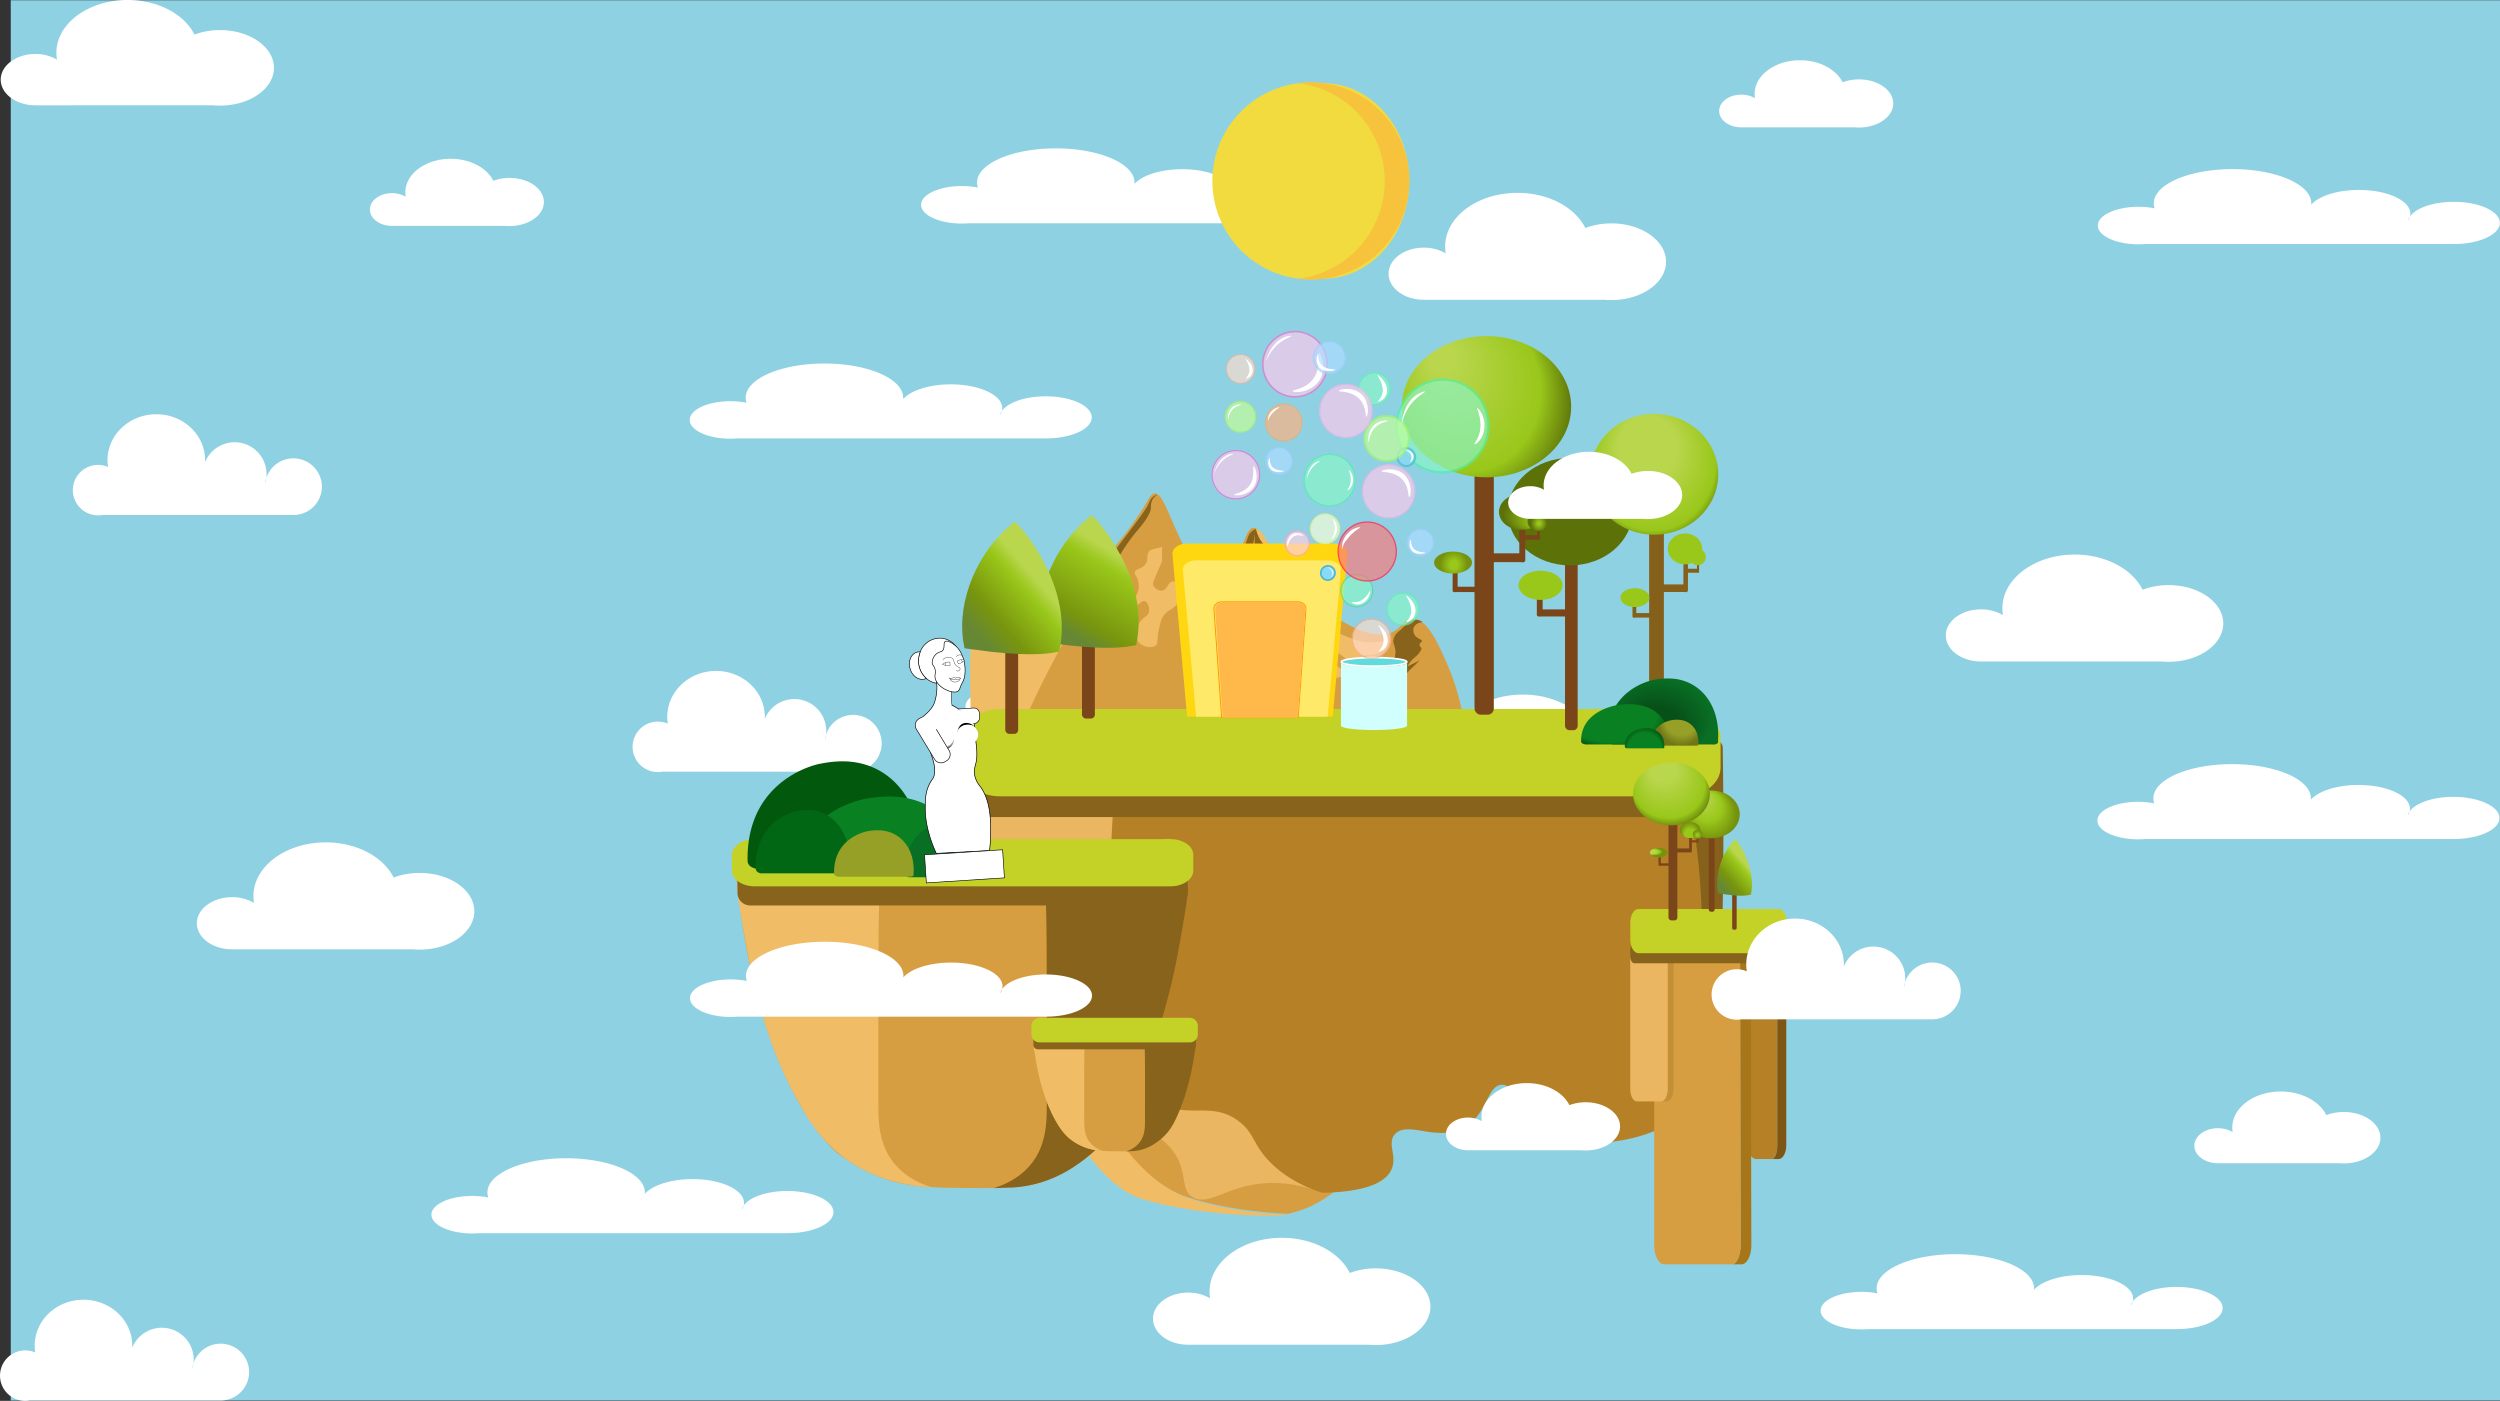 <svg xmlns="http://www.w3.org/2000/svg" xmlns:xlink="http://www.w3.org/1999/xlink" viewBox="0 0 1928.3 1080.51"><rect x="0" y="0" width="1928.3" height="1080.51" fill="#333333" stroke="none"/><defs><style>.cls-1{fill:#8ed1e3;}.cls-2,.cls-63,.cls-73,.cls-74,.cls-75,.cls-78,.cls-79,.cls-82,.cls-84,.cls-85{fill:#fff;}.cls-3{fill:#f1db3f;}.cls-4{fill:#f7c23c;}.cls-5{fill:#f1bc66;}.cls-6{fill:#d79e41;}.cls-7{fill:#88631b;}.cls-8{fill:#ebb662;}.cls-9{fill:#85611b;}.cls-10{fill:#b68126;}.cls-11{fill:#c4d227;}.cls-12{fill:#794519;}.cls-13{fill:url(#linear-gradient);}.cls-14{fill:url(#linear-gradient-2);}.cls-15{fill:#b58026;}.cls-16{fill:#7e5513;}.cls-17{fill:#a77619;}.cls-18{fill:#c38f37;}.cls-19{fill:url(#radial-gradient);}.cls-20{fill:#99c71a;}.cls-21{fill:url(#radial-gradient-2);}.cls-22{fill:url(#radial-gradient-3);}.cls-23{fill:url(#radial-gradient-4);}.cls-24{fill:#85601b;}.cls-25{fill:url(#radial-gradient-5);}.cls-26{fill:#a2d2d4;}.cls-27{fill:url(#radial-gradient-6);}.cls-28{fill:url(#radial-gradient-7);}.cls-29{fill:url(#radial-gradient-8);}.cls-30{fill:url(#radial-gradient-9);}.cls-31{fill:url(#radial-gradient-10);}.cls-32{fill:url(#radial-gradient-11);}.cls-33{fill:url(#linear-gradient-3);}.cls-34{fill:#ffd710;}.cls-35{fill:#ffe969;}.cls-36,.cls-76,.cls-77,.cls-83{fill:none;}.cls-36{stroke:#ff9803;stroke-width:0.77px;}.cls-36,.cls-39,.cls-52,.cls-61,.cls-63,.cls-73,.cls-74,.cls-75,.cls-76,.cls-77,.cls-78,.cls-79,.cls-82,.cls-83,.cls-84,.cls-85{stroke-miterlimit:10;}.cls-37{fill:#ffb94a;}.cls-38{fill:#d0fffe;}.cls-39{fill:#5fdadd;stroke:#fff;stroke-width:1.31px;}.cls-40,.cls-52,.cls-61{opacity:0.67;}.cls-41{fill:#addbff;}.cls-42{fill:#9cceff;}.cls-43{fill:#89f4c6;}.cls-44{fill:#4cf2a6;}.cls-45{fill:#ffcee2;}.cls-46{fill:#fc9fca;}.cls-47{fill:#89daf7;}.cls-48{fill:#4cb6d3;}.cls-49{fill:#50d699;}.cls-50{fill:#ffdbcb;}.cls-51{fill:#fcab8b;}.cls-52{fill:#fc7777;stroke:#ff174e;}.cls-53{fill:#fbffd6;}.cls-54{fill:#f6fc7e;}.cls-55{fill:#c5ff95;}.cls-56{fill:#a8f95a;}.cls-57{fill:#ffc8ec;}.cls-58{fill:#f761d0;}.cls-59{fill:#58f4ad;}.cls-60{fill:#ffb0e7;}.cls-61{fill:#ffb07b;stroke:#ffa348;stroke-width:0.63px;}.cls-62{fill:#ea6eca;}.cls-63,.cls-73,.cls-74,.cls-75,.cls-76,.cls-77,.cls-78,.cls-79,.cls-82,.cls-83,.cls-84,.cls-85{stroke:#000;}.cls-64{fill:#02590e;}.cls-65{fill:#098122;}.cls-66{fill:#016715;}.cls-67{fill:#096f25;}.cls-68{fill:#96a027;}.cls-69{fill:url(#radial-gradient-12);}.cls-70{fill:url(#radial-gradient-13);}.cls-71{fill:url(#radial-gradient-14);}.cls-72{fill:url(#radial-gradient-15);}.cls-73{stroke-width:0.16px;}.cls-74,.cls-83{stroke-width:0.24px;}.cls-75,.cls-77{stroke-width:0.48px;}.cls-76{stroke-width:0.37px;}.cls-78{stroke-width:0.52px;}.cls-79{stroke-width:0.46px;}.cls-80{fill:url(#radial-gradient-16);}.cls-81{fill:url(#radial-gradient-17);}.cls-82{stroke-width:0.11px;}.cls-84{stroke-width:0.23px;}.cls-85{stroke-width:0.47px;}</style><linearGradient id="linear-gradient" x1="818.71" y1="495.89" x2="858.15" y2="429.94" gradientUnits="userSpaceOnUse"><stop offset="0.08" stop-color="#668834"/><stop offset="0.26" stop-color="#78950e"/><stop offset="0.84" stop-color="#99c71a"/><stop offset="1" stop-color="#b9d64d"/></linearGradient><linearGradient id="linear-gradient-2" x1="740.24" y1="497.7" x2="794.83" y2="450.18" gradientUnits="userSpaceOnUse"><stop offset="0.14" stop-color="#668834"/><stop offset="0.41" stop-color="#78950e"/><stop offset="0.84" stop-color="#99c71a"/><stop offset="1" stop-color="#b9d64d"/></linearGradient><radialGradient id="radial-gradient" cx="1139.31" cy="450.21" fx="1150.17" fy="496.772" r="47.81" gradientTransform="translate(-116.38 -9.56) scale(1.17 0.9)" gradientUnits="userSpaceOnUse"><stop offset="0" stop-color="#b9d64d"/><stop offset="0.04" stop-color="#99c71a"/><stop offset="1" stop-color="#5c7209"/></radialGradient><radialGradient id="radial-gradient-2" cx="1103.04" cy="449.84" fx="1113.411" fy="459.998" r="14.89" gradientTransform="translate(-116.38 -17.61) scale(1.17 0.92)" gradientUnits="userSpaceOnUse"><stop offset="0.03" stop-color="#b9d64d"/><stop offset="0.11" stop-color="#99c71a"/><stop offset="0.91" stop-color="#5c7209"/></radialGradient><radialGradient id="radial-gradient-3" cx="1114" cy="455.62" r="6.84" gradientTransform="translate(-116.38 -174.98) scale(1.17 1.27)" gradientUnits="userSpaceOnUse"><stop offset="0.13" stop-color="#99c71a"/><stop offset="0.79" stop-color="#5c7209"/></radialGradient><radialGradient id="radial-gradient-4" cx="1057.91" cy="480.7" r="10.02" gradientTransform="translate(-116.38 -174.98) scale(1.17 1.27)" gradientUnits="userSpaceOnUse"><stop offset="0.26" stop-color="#99c71a"/><stop offset="0.91" stop-color="#75910d"/></radialGradient><radialGradient id="radial-gradient-5" cx="1190.19" cy="421.6" fx="1182.562" fy="401.983" r="49.45" gradientTransform="translate(-116.38 -174.98) scale(1.17 1.27)" gradientUnits="userSpaceOnUse"><stop offset="0.39" stop-color="#b9d64d"/><stop offset="0.84" stop-color="#99c71a"/><stop offset="0.98" stop-color="#5c7209"/></radialGradient><radialGradient id="radial-gradient-6" cx="1090.62" cy="385.22" fx="1067.38" fy="357.755" r="56.85" gradientTransform="translate(-460.81 -308.51) scale(1.47 1.62)" gradientUnits="userSpaceOnUse"><stop offset="0.12" stop-color="#b9d64d"/><stop offset="0.68" stop-color="#99c71a"/><stop offset="0.9" stop-color="#5c7209"/></radialGradient><radialGradient id="radial-gradient-7" cx="1312.19" cy="552.64" fx="1300.427" fy="527.614" r="30.41" gradientTransform="translate(440.47 258.42) scale(0.67 0.67)" gradientUnits="userSpaceOnUse"><stop offset="0.13" stop-color="#b9d64d"/><stop offset="0.59" stop-color="#99c71a"/><stop offset="0.98" stop-color="#75910d"/></radialGradient><radialGradient id="radial-gradient-8" cx="1287.96" cy="570.7" fy="579.503" r="10.65" gradientTransform="translate(440.47 258.42) scale(0.67 0.67)" gradientUnits="userSpaceOnUse"><stop offset="0.56" stop-color="#99c71a"/><stop offset="0.98" stop-color="#75910d"/></radialGradient><radialGradient id="radial-gradient-9" cx="1296.74" cy="575.58" r="5.27" gradientTransform="translate(440.47 258.42) scale(0.67 0.67)" gradientUnits="userSpaceOnUse"><stop offset="0" stop-color="#b9d64d"/><stop offset="0.17" stop-color="#99c71a"/><stop offset="0.98" stop-color="#75910d"/></radialGradient><radialGradient id="radial-gradient-10" cx="1251.68" cy="596.59" r="5.67" gradientTransform="matrix(0.01, -0.67, 1.79, 0.04, 193.6, 1471.67)" gradientUnits="userSpaceOnUse"><stop offset="0.34" stop-color="#b9d64d"/><stop offset="0.61" stop-color="#99c71a"/><stop offset="0.83" stop-color="#75910d"/></radialGradient><radialGradient id="radial-gradient-11" cx="1266.5" cy="529.2" fx="1252.916" fy="482.766" r="53.16" gradientTransform="translate(440.47 294.69) scale(0.67 0.6)" gradientUnits="userSpaceOnUse"><stop offset="0.3" stop-color="#b9d64d"/><stop offset="0.78" stop-color="#99c71a"/><stop offset="0.94" stop-color="#5c7209"/></radialGradient><linearGradient id="linear-gradient-3" x1="1317.4" y1="685.75" x2="1339.32" y2="666.67" xlink:href="#linear-gradient-2"/><radialGradient id="radial-gradient-12" cx="1276.8" cy="555.69" fx="1256.136" fy="547.406" r="33.64" gradientTransform="matrix(0.09, -1, 1.29, 0.12, 443.12, 1761.39)" gradientUnits="userSpaceOnUse"><stop offset="0.5" stop-color="#075119"/><stop offset="0.91" stop-color="#096f25"/></radialGradient><radialGradient id="radial-gradient-13" cx="1249.95" cy="564.15" fx="1205.853" fy="520.578" r="65.24" gradientTransform="translate(31.87 131.78) rotate(4.79) scale(1 0.58)" gradientUnits="userSpaceOnUse"><stop offset="0.58" stop-color="#098122"/><stop offset="0.77" stop-color="#002807"/></radialGradient><radialGradient id="radial-gradient-14" cx="1284.55" cy="564.91" fx="1264.469" r="20.73" gradientTransform="matrix(-0.11, 0.99, -0.94, -0.11, 1961.53, -651.26)" gradientUnits="userSpaceOnUse"><stop offset="0.7" stop-color="#96a027"/><stop offset="0.91" stop-color="#707516"/></radialGradient><radialGradient id="radial-gradient-15" cx="1261.2" cy="569.21" fy="591.627" r="23" gradientUnits="userSpaceOnUse"><stop offset="0.58" stop-color="#098122"/><stop offset="0.81" stop-color="#002807"/></radialGradient><radialGradient id="radial-gradient-16" cx="716.63" cy="568.19" r="11.37" gradientTransform="translate(-32.04 45.98) rotate(-3.69)" gradientUnits="userSpaceOnUse"><stop offset="0.79" stop-color="#fff"/><stop offset="1"/></radialGradient><radialGradient id="radial-gradient-17" cx="736.19" cy="568.07" fy="559.86" r="10.46" gradientTransform="matrix(1, -0.06, 0.06, 0.98, -31, 56.13)" gradientUnits="userSpaceOnUse"><stop offset="0.77" stop-color="#fff"/><stop offset="1"/></radialGradient></defs><g id="Layer_21" data-name="Layer 21"><g id="Layer_8" data-name="Layer 8"><rect class="cls-1" x="8.3" y="0.22" width="1920" height="1080"/></g><g id="Layer_11" data-name="Layer 11"><path class="cls-2" d="M1828.78,877.32c0,11-12.67,19.84-28.31,19.84-1.24,0-2.45,0-3.65-.16h-93.38c-10,0-18.18-6-18.18-13.48S1693.4,870,1703.44,870a22.37,22.37,0,0,1,11.37,3,20.28,20.28,0,0,1-.31-3.58c0-15.32,16.74-27.74,37.4-27.74,16.13,0,29.87,7.58,35.12,18.19a38,38,0,0,1,13.45-2.38C1816.11,857.49,1828.78,866.37,1828.78,877.32Z" transform="translate(7.3 0.22)"/><path class="cls-2" d="M1013.26,155.73c0,8.08-12.84,14.78-29.68,16.05-1.89.14-3.83.22-5.81.22H740c-1.76.14-3.58.22-5.42.22-17.35,0-31.41-6.48-31.41-14.47s14.06-14.47,31.41-14.47A64,64,0,0,1,747,144.46a12,12,0,0,1-.67-3.92c0-14.54,27.18-26.32,60.72-26.32s60.73,11.78,60.73,26.32a8.92,8.92,0,0,1-.07,1.16c5.9-6.7,20.16-11.41,36.8-11.41,21.93,0,39.7,8.18,39.7,18.29a8.82,8.82,0,0,1-.14,1.54c0,.21-.08.42-.14.63a9.29,9.29,0,0,0-1.49,3.24,10.39,10.39,0,0,0,1.49-3.24c.15-.22.3-.42.47-.63,5-6.23,18-10.66,33.33-10.66C997.37,139.46,1013.26,146.74,1013.26,155.73Z" transform="translate(7.3 0.22)"/><path class="cls-3" d="M1013.26,214.76a76,76,0,1,1,0-150.82Z" transform="translate(7.3 0.22)"/><ellipse class="cls-3" cx="1020.56" cy="139.57" rx="66.5" ry="75.41"/><path class="cls-4" d="M1079.76,139.35a76,76,0,0,1-85.5,75.41,76,76,0,0,0,0-150.82,76,76,0,0,1,85.5,75.41Z" transform="translate(7.3 0.22)"/><path class="cls-2" d="M1277.74,201.66c0,16.34-18.91,29.58-42.21,29.58-1.85,0-3.67-.08-5.45-.24H1090.84c-15,0-27.1-9-27.1-20.1s12.13-20.1,27.1-20.1a33.25,33.25,0,0,1,17,4.42,30.47,30.47,0,0,1-.47-5.34c0-22.84,25-41.36,55.77-41.36,24.05,0,44.54,11.29,52.36,27.12a57,57,0,0,1,20.07-3.55C1258.83,172.09,1277.74,185.33,1277.74,201.66Z" transform="translate(7.3 0.22)"/><path class="cls-2" d="M834.77,321.73c0,8.08-12.84,14.78-29.68,16-1.89.14-3.83.22-5.81.22H561.53c-1.76.14-3.57.22-5.42.22-17.34,0-31.41-6.48-31.41-14.47s14.07-14.47,31.41-14.47a64,64,0,0,1,12.44,1.18,12.26,12.26,0,0,1-.66-3.92c0-14.54,27.18-26.32,60.72-26.32s60.72,11.78,60.72,26.32a8.92,8.92,0,0,1-.07,1.16c5.9-6.7,20.16-11.41,36.8-11.41,21.93,0,39.7,8.18,39.7,18.29a8,8,0,0,1-.14,1.54c0,.21-.08.42-.14.63A9.29,9.29,0,0,0,764,320a10.39,10.39,0,0,0,1.49-3.24,7,7,0,0,1,.48-.63c5-6.23,18-10.66,33.32-10.66C818.89,305.46,834.77,312.74,834.77,321.73Z" transform="translate(7.3 0.22)"/><path class="cls-2" d="M1453,79.59c0,10.25-11.86,18.56-26.48,18.56q-1.74,0-3.42-.15h-87.36c-9.39,0-17-5.64-17-12.61s7.61-12.61,17-12.61a20.83,20.83,0,0,1,10.64,2.77,19.5,19.5,0,0,1-.29-3.35c0-14.33,15.67-25.95,35-25.95,15.08,0,27.94,7.09,32.85,17A35.87,35.87,0,0,1,1426.52,61C1441.14,61,1453,69.35,1453,79.59Z" transform="translate(7.3 0.22)"/><path class="cls-2" d="M672.75,573.12a21.93,21.93,0,0,1-18.39,21.59,22.42,22.42,0,0,1-3.6.29H503.44a19.46,19.46,0,1,1-3.36-38.63,19.27,19.27,0,0,1,7.71,1.6,34.06,34.06,0,0,1-.42-5.27c0-19.56,16.85-35.41,37.63-35.41s37.63,15.85,37.63,35.41c0,.52,0,1,0,1.55A24.6,24.6,0,0,1,630,563.5q0,1.05-.09,2.07c0,.29,0,.57-.09.85a21.75,21.75,0,0,0-.92,4.37,23.56,23.56,0,0,0,.92-4.37c.1-.29.19-.57.3-.85a22,22,0,0,1,42.64,7.55Z" transform="translate(7.3 0.22)"/><path class="cls-2" d="M1047.47,542.73c0,8.08-12.85,14.78-29.69,16-1.89.14-3.83.22-5.81.22H774.23c-1.76.14-3.58.22-5.43.22-17.34,0-31.4-6.48-31.4-14.47s14.06-14.47,31.4-14.47a64,64,0,0,1,12.44,1.18,12.26,12.26,0,0,1-.66-3.92c0-14.54,27.18-26.32,60.72-26.32S902,513,902,527.54a11.12,11.12,0,0,1-.06,1.16c5.89-6.7,20.15-11.41,36.79-11.41,21.93,0,39.7,8.18,39.7,18.29a8,8,0,0,1-.14,1.54,4.75,4.75,0,0,1-.14.63,9.47,9.47,0,0,0-1.49,3.24,10.17,10.17,0,0,0,1.49-3.24c.15-.22.31-.42.48-.63,5-6.23,18-10.66,33.32-10.66C1031.58,526.46,1047.47,533.74,1047.47,542.73Z" transform="translate(7.3 0.22)"/><path class="cls-2" d="M1281.94,588.66c0,16.34-18.9,29.58-42.21,29.58-1.85,0-3.66-.08-5.45-.24H1095c-15,0-27.1-9-27.1-20.1s12.13-20.1,27.1-20.1a33.31,33.31,0,0,1,17,4.42,30.47,30.47,0,0,1-.47-5.34c0-22.84,25-41.36,55.77-41.36,24,0,44.54,11.29,52.36,27.12a56.86,56.86,0,0,1,20.06-3.55C1263,559.09,1281.94,572.33,1281.94,588.66Z" transform="translate(7.3 0.22)"/><path class="cls-2" d="M412.2,155.59c0,10.25-11.86,18.56-26.48,18.56q-1.74,0-3.42-.15H295c-9.4,0-17-5.64-17-12.61s7.61-12.61,17-12.61a20.88,20.88,0,0,1,10.64,2.77,18.55,18.55,0,0,1-.3-3.35c0-14.33,15.67-25.95,35-25.95,15.09,0,28,7.09,32.85,17A35.92,35.92,0,0,1,385.72,137C400.34,137,412.2,145.35,412.2,155.59Z" transform="translate(7.3 0.22)"/><path class="cls-2" d="M241,375.12a21.93,21.93,0,0,1-18.39,21.59,22.42,22.42,0,0,1-3.6.29H71.7a19.46,19.46,0,1,1-3.37-38.63,19.28,19.28,0,0,1,7.72,1.6,32.87,32.87,0,0,1-.42-5.27c0-19.56,16.85-35.41,37.63-35.41s37.63,15.85,37.63,35.41c0,.52,0,1,0,1.55a24.6,24.6,0,0,1,47.4,9.25q0,1-.09,2.07c0,.29,0,.57-.09.85a21.75,21.75,0,0,0-.92,4.37,23.56,23.56,0,0,0,.92-4.37c.1-.29.19-.57.3-.85A22,22,0,0,1,241,375.12Z" transform="translate(7.3 0.22)"/><path class="cls-2" d="M358.55,702.66c0,16.34-18.9,29.58-42.21,29.58-1.85,0-3.66-.08-5.45-.24H171.65c-15,0-27.1-9-27.1-20.1s12.13-20.1,27.1-20.1a33.25,33.25,0,0,1,17,4.42,31.46,31.46,0,0,1-.46-5.34c0-22.84,25-41.36,55.77-41.36,24,0,44.54,11.29,52.36,27.12a56.86,56.86,0,0,1,20.06-3.55C339.65,673.09,358.55,686.33,358.55,702.66Z" transform="translate(7.3 0.22)"/><path class="cls-2" d="M184.84,1058.12a21.93,21.93,0,0,1-18.39,21.59,22.61,22.61,0,0,1-3.6.29H15.52a19.46,19.46,0,1,1-3.36-38.63,19.24,19.24,0,0,1,7.71,1.6,34.06,34.06,0,0,1-.41-5.27c0-19.56,16.84-35.41,37.63-35.41s37.62,15.85,37.62,35.41c0,.52,0,1,0,1.55a24.61,24.61,0,0,1,47.41,9.25q0,1.05-.09,2.07c0,.29-.05.57-.09.85a21.75,21.75,0,0,0-.92,4.37,24.4,24.4,0,0,0,.92-4.37c.09-.29.19-.57.3-.85a22,22,0,0,1,42.64,7.55Z" transform="translate(7.3 0.22)"/><path class="cls-2" d="M635.55,934.73c0,8.08-12.84,14.78-29.68,16-1.89.14-3.83.22-5.81.22H362.31c-1.76.14-3.57.22-5.42.22-17.34,0-31.41-6.48-31.41-14.47s14.07-14.47,31.41-14.47a64,64,0,0,1,12.44,1.18,12,12,0,0,1-.67-3.92c0-14.54,27.19-26.32,60.73-26.32s60.72,11.78,60.72,26.32a8.92,8.92,0,0,1-.07,1.16c5.9-6.7,20.16-11.41,36.8-11.41,21.93,0,39.7,8.18,39.7,18.29a8,8,0,0,1-.14,1.54c0,.21-.08.42-.14.63a9.29,9.29,0,0,0-1.49,3.24,10.39,10.39,0,0,0,1.49-3.24c.15-.22.3-.42.47-.63,5-6.23,18-10.66,33.33-10.66C619.67,918.46,635.55,925.74,635.55,934.73Z" transform="translate(7.3 0.22)"/><path class="cls-2" d="M1096,1007.66c0,16.34-18.9,29.58-42.21,29.58-1.85,0-3.66-.08-5.45-.24H909.13c-15,0-27.1-9-27.1-20.1s12.13-20.1,27.1-20.1a33.25,33.25,0,0,1,17,4.42,30.47,30.47,0,0,1-.46-5.34c0-22.84,25-41.36,55.77-41.36,24,0,44.53,11.29,52.36,27.12a56.86,56.86,0,0,1,20.06-3.55C1077.13,978.09,1096,991.33,1096,1007.66Z" transform="translate(7.3 0.22)"/><path class="cls-2" d="M1707.55,480.66c0,16.34-18.9,29.58-42.21,29.58-1.85,0-3.66-.08-5.45-.24H1520.65c-15,0-27.1-9-27.1-20.1s12.13-20.1,27.1-20.1a33.25,33.25,0,0,1,17,4.42,31.46,31.46,0,0,1-.46-5.34c0-22.84,25-41.36,55.77-41.36,24,0,44.54,11.29,52.36,27.12a56.86,56.86,0,0,1,20.06-3.55C1688.65,451.09,1707.55,464.33,1707.55,480.66Z" transform="translate(7.3 0.22)"/><path class="cls-2" d="M1920.55,630.73c0,8.08-12.84,14.78-29.68,16-1.89.14-3.83.22-5.81.22H1647.31c-1.76.14-3.57.22-5.42.22-17.34,0-31.41-6.48-31.41-14.47s14.07-14.47,31.41-14.47a64,64,0,0,1,12.44,1.18,12,12,0,0,1-.67-3.92c0-14.54,27.19-26.32,60.73-26.32s60.72,11.78,60.72,26.32a8.92,8.92,0,0,1-.07,1.16c5.9-6.7,20.16-11.41,36.8-11.41,21.93,0,39.7,8.18,39.7,18.29a8,8,0,0,1-.14,1.54c0,.21-.08.42-.14.63a9.29,9.29,0,0,0-1.49,3.24,10.39,10.39,0,0,0,1.49-3.24c.15-.22.3-.42.47-.63,5-6.23,18-10.66,33.33-10.66C1904.67,614.46,1920.55,621.74,1920.55,630.73Z" transform="translate(7.3 0.22)"/><path class="cls-2" d="M1707.07,1008.73c0,8.08-12.85,14.78-29.69,16-1.89.14-3.83.22-5.81.22H1433.82c-1.75.14-3.57.22-5.42.22-17.34,0-31.4-6.48-31.4-14.47s14.06-14.47,31.4-14.47a64,64,0,0,1,12.44,1.18,12.26,12.26,0,0,1-.66-3.92c0-14.54,27.18-26.32,60.72-26.32s60.72,11.78,60.72,26.32a11.12,11.12,0,0,1-.06,1.16c5.89-6.7,20.15-11.41,36.79-11.41,21.93,0,39.7,8.18,39.7,18.29a8,8,0,0,1-.14,1.54,4.75,4.75,0,0,1-.14.63,9.29,9.29,0,0,0-1.49,3.24,10.17,10.17,0,0,0,1.49-3.24c.15-.22.31-.42.48-.63,5-6.23,18-10.66,33.32-10.66C1691.18,992.46,1707.07,999.74,1707.07,1008.73Z" transform="translate(7.3 0.22)"/><path class="cls-2" d="M1920.86,171.73c0,8.08-12.84,14.78-29.68,16.05-1.89.14-3.83.22-5.81.22H1647.62c-1.76.14-3.58.22-5.42.22-17.35,0-31.41-6.48-31.41-14.47s14.06-14.47,31.41-14.47a64,64,0,0,1,12.44,1.18,12,12,0,0,1-.67-3.92c0-14.54,27.18-26.32,60.72-26.32s60.73,11.78,60.73,26.32a11.11,11.11,0,0,1-.07,1.16c5.9-6.7,20.15-11.41,36.8-11.41,21.93,0,39.7,8.18,39.7,18.29a8.82,8.82,0,0,1-.14,1.54c0,.21-.08.42-.14.63a9.29,9.29,0,0,0-1.49,3.24,10.39,10.39,0,0,0,1.49-3.24c.15-.22.3-.42.47-.63,5-6.23,18-10.66,33.33-10.66C1905,155.46,1920.86,162.74,1920.86,171.73Z" transform="translate(7.3 0.22)"/></g><g id="Layer_1" data-name="Layer 1"><path class="cls-5" d="M988.42,937.14c-4.8.24-9.78.39-14.87.43,0,0-56.23.45-100.12-13.06C813.68,906.12,751.67,749,742.27,568.92c-2-38.52-1.19-69.43-.48-86.24,12.38,17.95,23.18,20,28,20.25,9.17.41,17.52-5,48.3-38.94,23.3-25.74,31.25-36.73,32.72-35.84,2,1.22-8.46,24.89-64.14,124.64a22.12,22.12,0,0,0-.34,3C782.8,750.63,840.44,900.52,910,924.05,937.23,933.28,969.56,936.21,988.42,937.14Z" transform="translate(7.3 0.22)"/><path class="cls-6" d="M994.93,933.61c-1.68.54-4.6,1.39-8.61,2.43-18.87-.94-51.14-3.87-78.37-13.09C838.44,899.42,780.8,749.53,784.37,554.69a13.08,13.08,0,0,1,.34-3c8-17.88,15.33-32.17,20.51-42,12.07-22.78,14.58-24.56,24.93-45.18,11.65-23.2,10.59-25.19,18.7-37.39,7.87-11.85,11-13.26,21.81-29.6,9.05-13.76,9.48-16.83,12.46-17.14,7.12-.73,11,19.78,29.65,54.44,7.71,14.36,11.35,19,15.53,18.79,8.34-.35,16.81-19.59,21.82-31.16,3.5-8.09,5.46-15.35,9.34-15.58,4.33-.27,8,8.33,9.2,10.83,14.05,30.57,70.56,80.84,97.22,70.09,8.42-3.4,9.34-11.11,16.67-10.81,11.12.44,19,18.28,25.94,34A183,183,0,0,1,1121,551.69c0,.28,0,.48,0,.71C1127.41,753.54,1070.29,909.7,994.93,933.61Z" transform="translate(7.3 0.22)"/><path class="cls-7" d="M961.46,407.9q-3.63,19.28-7.79,39-1.15,5.47-2.33,10.9-4.29,24.15-8.57,48.3l-14-37.39c-3.09-10.39-2.7-13.42-1.56-14,.83-.44,1.33.18,3.11,0,3.36-.34,5.68-3.18,9.35-7.79,1.15-1.45,1.71-2.31,2.77-3.76,5.26-7.3,11.48-25.14,12.81-29a9.89,9.89,0,0,1,3.12-4.67A8.74,8.74,0,0,1,961.46,407.9Z" transform="translate(7.3 0.22)"/><path class="cls-7" d="M1073.13,485.54l3.81-3.83c.37-.42,4.15-4.51,9.16-3.7a8.92,8.92,0,0,1,3.91,1.68c-3.4.12-6.23,2-7,4.55a6.89,6.89,0,0,0,1.56,6.23c2,2.3,4.9,2.42,4.89,3.73,0,.94-1.53,1.19-1.78,2.5-.21,1.11.64,2.24,1.56,3.12a13.69,13.69,0,0,1-1.56,3.11c-1.54,2.29-3.13,3.3-4.67,4.68a20.89,20.89,0,0,0-4.68,6.23l9.35-4.67c-.67.69-1.76,1.78-3.11,3.11-3.81,3.72-4.61,4.19-6.24,6.23a36.83,36.83,0,0,0-3.11,4.68s-.85,1.51-1.56,3.11c-2.18,4.93-2.4,10.38-3.82,13.6-1.24,2.8-3.87,6.52-10.2,9.77a27.56,27.56,0,0,0,4.67-10.9c1.27-7-.55-13.92,0-14,.37-.07,1,3.16,1.56,3.11.88-.08-.54-7.58,1.56-17.14.95-4.33,1.91-5.86,1.56-9.34-.39-3.77-1.84-5-1.56-7.79C1067.61,491.55,1068.75,488.71,1073.13,485.54Z" transform="translate(7.3 0.22)"/><path class="cls-7" d="M964.58,415.69c1.66,2.63,3.92,4.83,3.12,6.23-.36.61-1.08.65-1.56,1.56a4,4,0,0,0,0,3.11c1.53,4.72,17.89,13,17.14,15.58-.37,1.29-4.71,1.21-4.68,1.56s7-.46,7.79,1.56c.28.74-.48,1.35-1.56,3.12s-1.78,4.33-3.11,9.34c-1.28,4.79-.9,4.33-1.56,6.24-1.39,4-3.8,8.07-4.67,7.78-1.17-.38,0-8.63,0-10.9,0-.6,0-1.2,0-1.2v-.93c0-2.07.17-2.41,0-2.54-.71-.53-4.29,3.43-4.68,3.11s3.15-3.46,3.12-7.79a12.36,12.36,0,0,0-1.09-4.56,14.59,14.59,0,0,0-2-3.23,24.21,24.21,0,0,0-3.11-3.11c-3.63-3.49-3.62-7.89-4.68-7.79s-1.19,4.67-1.56,4.67c-.92,0-1.77-29.47,0-29.6C962.06,407.85,961.78,411.23,964.58,415.69Z" transform="translate(7.3 0.22)"/><path class="cls-7" d="M845.8,432.53l-24.91,28.4-29.62,30.85-15.06,10.27h4.26l9.61-2.23,20.26-12.47,19.41-17.09,21.1-32.76c7.73-13.84,14-22.48,18.69-28,3.4-4.08,11-12.58,10.91-18.7a10.34,10.34,0,0,1,1.56-6.23c1.31-1.91,3.23-2.94,3.11-3.12s-1.67.4-3.11,1.56c-2.39,1.92-2.62,4.06-4.68,7.79-.45.81-1.33,2.1-3.11,4.67-3,4.38-11.64,15.93-23.37,31.16" transform="translate(7.3 0.22)"/><polygon class="cls-5" points="968.76 408.12 969.85 411.57 971.88 415.91 974.61 419.91 974.99 422.14 973.43 423.7 973.43 426.81 974.99 429.11 978.23 431.98 990.57 442.39 985.9 443.95 993.75 443.95 993.69 445.51 997.94 447.25 984.88 431.35 980.74 424.31 976.57 416.01 973.82 411.48 970.79 408.62 968.76 408.12"/><path class="cls-7" d="M885.12,381.41" transform="translate(7.3 0.22)"/><path class="cls-5" d="M875.91,435.34c3.28-4,.36-7.73,3.62-10.75.78-.73,1.48-1,9.54-2.89h0c-.1,7.49-.16,11.23-.16,11.23h0l-3.13,7.3c-3.74,8.76-4,9.54-3.61,10.76a6.86,6.86,0,0,0,6.42,4.41c4.46-.36,5.22-7.17,8.75-7.22s7.94,6.77,6.74,12.2c-.56,2.49-2.17,4.12-4.42,6.41-3.66,3.74-5.26,3.3-7.86,5.94-3.33,3.37-4.2,7.58-5.38,13.32-1.57,7.61-.22,9.92-2.33,11.64-3.28,2.67-11.33,1-14.2-4.1-2.31-4.08-.74-9.44,1-12.37l.09-.15c3.06-5.14,6.15-5.55,7.46-8.1,1.75-3.41-.51-9-2.89-9.55-1.87-.39-4.51,2.22-7,4.66-.42.41-.71.72-.78.8-6.25,6.71-8.75,12.28-12.38,12.84-4.89.74-11.23-7.65-9.79-10.52.82-1.63,3.68-.46,9.55-2.89a38.07,38.07,0,0,0,6.1-3.36c4.51-2.82,6.76-4.23,7.86-5.94,2.34-3.64,2.41-8.76,1-12.52-1.06-2.91-2.44-3.52-2.09-5.22C868.65,438.36,873,439,875.91,435.34Z" transform="translate(7.3 0.22)"/><path class="cls-5" d="M997.3,465.54c5.44,8.34,15.79,18.7,37.39,26.49a38.45,38.45,0,0,0,17.14,3.11c4.84-.28,8.41-1.52,9.35,0s-1.39,5.6-4.68,7.79c-5.5,3.67-11.73,1.07-12.46,3.12-.58,1.6,2.64,4.89,6.23,6.23,4,1.48,6.4-.13,7.79,1.56s.43,5.55-1.56,7.79c-.68.77-2.79,2.85-9.35,3.12-9.6.39-10.82-3.84-18.69-3.12-2.35.22-5.72,1.18-12.47,3.12-4.75,1.36-5.83,1.87-7.79,1.55-5-.81-10.26-6.13-9.34-10.9.65-3.41,4.21-5.21,6.23-6.23,4.59-2.33,10.27-2.22,14,0,.69.4,1.42.95,1.78,1.21,4,3,4.38,4.86,6,5,2,.19,4.54-2.28,4.67-4.68.17-3-3.51-5.21-7.79-7.79-3-1.82-5-3-7.79-3.11-2.44-.11-2.93.69-7.79,1.56-4.52.81-6.81,1.19-7.79,0-1.15-1.41-.38-4.72,1.56-6.24,2.2-1.71,4.46,0,6.23-1.55,2-1.74,1.81-6.29,0-9.35-1.55-2.64-3.31-2.52-9.34-6.23-5.25-3.23-7.9-4.9-9.35-7.79-.82-1.62-1.06-4.2-1.56-9.35-.48-5-.72-7.49,0-7.79C989.6,452.39,994.57,461.37,997.3,465.54Z" transform="translate(7.3 0.22)"/></g><g id="Layer_6" data-name="Layer 6"><path class="cls-8" d="M1012.26,919.53c-11.82-4.49-28.82-9-48.29-6.67-26.23,3.11-38.13,16.34-50.31,10.8-11.89-5.4-3.27-21.34-18.21-38.57-8.39-9.67-23.16-18.72-39-19.28-26.54-.95-39.36,22.43-49.65,17.89-11.58-5.1,3-35.42-5-81.92-.84-4.93-8.44-47.74-22.55-48.6-13.43-.83-21.82,37.09-30.35,36.25-7.24-.7-13.33-29.13-11.17-138.61,0,0,4.24-5.45,4.24-74.42a6,6,0,0,1,1.88-4.29,6.49,6.49,0,0,1,4.5-1.78H871.19a6.51,6.51,0,0,0-4.5,1.78,6.05,6.05,0,0,0-1.87,4.29c-1.21,17.27-2.86,43.05-4.26,74.42q-.31,7.27-.62,13.93c0,.06,0,.13,0,.19-1.4,31.94-2.26,53.62-2,69.24v.06A54.67,54.67,0,0,0,859,752.58c9.74,41.6,65.51,51.24,107.6,90.85C981.45,857.44,1000.58,880.8,1012.26,919.53Z" transform="translate(7.3 0.22)"/><path class="cls-9" d="M1315.22,812.58c-1.94,14.79-6.12,36.81-25.15,48.6-9.27,5.74-19.14,7.24-25.15,7.71a413.9,413.9,0,0,0,23.77-78c17.77-89.48,1.48-165.72-14.42-214.17a6.28,6.28,0,0,0-6.15-6.36h46.51c3.76,0,6.84,2.73,6.84,6.07C1323.31,689.28,1320.15,775.17,1315.22,812.58Z" transform="translate(7.3 0.22)"/><path class="cls-10" d="M1290.07,861.18a123.84,123.84,0,0,1-48.18,18.43c-7.83,1.23-22.05,3.32-35.15.55-12.13-2.56-19.66-11.33-34.4-25.53-14.22-13.69-15.74-18.23-21-18.14-12.24.22-11.29,24.62-31.22,33.94-20.12,9.42-41.46-5.94-51.17,3.86-7.16,7.22,2.32,17.68-3.47,28.54-6.44,12.07-27.37,16.45-52.9,17-11.3-3.66-26.71-10.32-39.69-23.14-14-13.83-12.19-22.25-24.12-31.63-20.92-16.42-39.44-1.93-62.54-14.65C856.43,834,852,790.55,848.07,752.58c-.79-7.67-1.07-14-1.18-18.34v-.06c.07-16.43.94-38.45,2.24-69.24,0-.06,0-.13,0-.19q.33-6.66.68-13.93c1.55-31.37,3.37-57.15,4.7-74.42a5.73,5.73,0,0,1,2.07-4.29,7.58,7.58,0,0,1,5-1.78h419.23a6.36,6.36,0,0,1,6.33,6.36,616.26,616.26,0,0,1,16.36,97.07,601.55,601.55,0,0,1-1.51,117.1A611.89,611.89,0,0,1,1290.07,861.18Z" transform="translate(7.3 0.22)"/><path class="cls-7" d="M1303.36,630H751.46A16.2,16.2,0,0,1,735,614.08V597.92A16.2,16.2,0,0,1,751.46,582h551.9a16.2,16.2,0,0,1,16.46,15.92v15.92A16.25,16.25,0,0,1,1303.36,630Z" transform="translate(7.3 0.22)"/><path class="cls-11" d="M1291.06,614H763.84c-15.82,0-28.76-10-28.76-22.34V569c0-12.29,12.94-22.34,28.76-22.34h527.22c15.82,0,28.76,10,28.76,22.34v22.71C1319.82,604,1306.88,614,1291.06,614Z" transform="translate(7.3 0.22)"/></g><path class="cls-2" d="M1242.29,868.59c0,10.25-11.86,18.56-26.48,18.56q-1.74,0-3.42-.15H1125c-9.39,0-17-5.64-17-12.61s7.61-12.61,17-12.61a20.83,20.83,0,0,1,10.64,2.77,19.5,19.5,0,0,1-.29-3.35c0-14.33,15.67-26,35-26,15.09,0,27.94,7.09,32.85,17a35.87,35.87,0,0,1,12.59-2.22C1230.43,850,1242.29,858.35,1242.29,868.59Z" transform="translate(7.3 0.22)"/><g id="Layer_14" data-name="Layer 14"><rect class="cls-12" x="775.39" y="456.57" width="9.93" height="109.49" rx="2.94"/><rect class="cls-12" x="834.55" y="444.71" width="9.93" height="109.49" rx="2.94"/><path class="cls-13" d="M869,497.4c-1,.2-2.9.57-5.28.93-5.45.85-21.82,3-61.6-2.62-2.63-.37-4.78-.69-6.16-.9-.19-.88-.54-2.53-.87-4.6-5.24-33.32,11.92-70.13,36.3-90.29,1.61-1.34,2.93-2.33,3.52-2.77.45.45,1.43,1.45,2.64,2.75,2.83,3.07,40.26,44.66,32.34,92.9C869.6,494.65,869.28,496.21,869,497.4Z" transform="translate(7.3 0.22)"/><path class="cls-14" d="M809.7,502.38c-1,.2-2.9.56-5.29.93-5.45.84-21.82,3-61.59-2.62-2.64-.37-4.79-.7-6.16-.91-.2-.87-.55-2.52-.87-4.6-5.25-33.32,11.91-70.12,36.29-90.29,1.61-1.33,2.94-2.33,3.53-2.77.44.45,1.43,1.46,2.63,2.76,2.84,3.07,40.26,44.66,32.35,92.89C810.28,499.62,810,501.19,809.7,502.38Z" transform="translate(7.3 0.22)"/></g><g id="Layer_3" data-name="Layer 3"><g id="Layer_3-2" data-name="Layer 3"><g id="Layer_4" data-name="Layer 4"><path class="cls-6" d="M559.86,667.92c15.92,174,78.89,221.29,78.89,221.29a130.94,130.94,0,0,0,29.11,17c22.58,9.5,41.35,9.71,75.42,9.92,26.58.1,40.19.1,55.8-5.59a113.21,113.21,0,0,0,35.12-20.89c57.49-48.83,48-137.33,65.4-221.5.95-4.32,3.48-16.45-1.9-20.25-6.44-4.54-20.57,5.38-24.26,7.8-13.4,8.86-281.31,20.68-300.72,2.64-1.16-1.05-6.85-6.85-10.44-5.17C559,654.74,559.33,662.54,559.86,667.92Z" transform="translate(7.3 0.22)"/><path class="cls-5" d="M574.83,671.51a83.25,83.25,0,0,1,26.27-2.85c21.3,1.69,19.83,1.16,27.53.84,22.88-1,30.69-8.33,37.55-3.37,7.38,5.38,5.69,19.3,5.06,25-1.16,10.12-1.06,60.22-1.06,160.32,0,13.4.32,30.8,12,45.36,9,11.18,21.09,16.24,29,18.67a112.83,112.83,0,0,1-15.62-1.59,123,123,0,0,1-27.63-7.7,120.92,120.92,0,0,1-19-9.91,112.62,112.62,0,0,1-22.15-19.51c-5.9-6.65-12.55-15.93-22.46-34.92-15.82-30.16-22.89-56.43-27-72.14-4.64-17.2-8-34.81-8.43-37.55-.21-1.27-1.16-6.33-3-16.56-4.85-28.06-5.9-35-1.58-39.66C566.08,673.93,569,673.09,574.83,671.51Z" transform="translate(7.3 0.22)"/><path class="cls-7" d="M895.48,672.24a83.36,83.36,0,0,0-26.26-2.84c-21.31,1.68-19.83,1.16-27.53.84-22.89-1-30.69-8.33-37.55-3.37-7.38,5.37-5.7,19.3-5.06,25,1.16,10.13,1,60.23,1,160.33,0,13.39-.31,30.8-12,45.35-9,11.18-21.1,16.25-29,18.67,5.06-.21,10.13-.42,15.19-.52a94.45,94.45,0,0,0,24.89-5.07,96.46,96.46,0,0,0,24-12.34,121.88,121.88,0,0,0,22.78-19.93c5.06-5.7,12-14.77,22-35.65,13.72-28.9,20.15-53.38,25.21-72.15,1-3.38,4.86-18.14,8.44-37.55.21-1.27,1.16-6.33,2.95-16.56,4.86-28.06,5.91-35,1.59-39.66C904.13,674.67,901.29,673.83,895.48,672.24Z" transform="translate(7.3 0.22)"/><path class="cls-7" d="M899,698.19H571.35a9.86,9.86,0,0,1-9.81-9.81v-9.81a9.86,9.86,0,0,1,9.81-9.81H899a9.86,9.86,0,0,1,9.81,9.81v9.81A9.86,9.86,0,0,1,899,698.19Z" transform="translate(7.3 0.22)"/><path class="cls-11" d="M895.59,683.43H574.73c-9.6,0-17.51-5.47-17.51-12.1V659.09c0-6.63,7.91-12.09,17.51-12.09H895.59c9.6,0,17.51,5.46,17.51,12.09v12.24C913.1,678,905.19,683.43,895.59,683.43Z" transform="translate(7.3 0.22)"/></g></g></g><g id="Layer_5" data-name="Layer 5"><g id="Layer_3-3" data-name="Layer 3"><g id="long_island" data-name="long island"><path class="cls-15" d="M1363.56,742.09V883.43c0,5.69-2.14,10.38-4.79,10.38h-11.25a5.4,5.4,0,0,1-4.21-2.4h0a17.42,17.42,0,0,1-1.73-8V742.09c0-3.49.06-7,.06-10.37h17.13C1361.37,731.72,1363.56,736.41,1363.56,742.09Z" transform="translate(7.3 0.22)"/><path class="cls-16" d="M1370.48,742.09V883.43c0,5.69-2.71,10.38-6,10.38h-5.31c2.43,0,4.39-4.69,4.39-10.38V742.09c0-5.68-2-10.37-4.39-10.37h5.31C1367.77,731.72,1370.48,736.41,1370.48,742.09Z" transform="translate(7.3 0.22)"/><path class="cls-17" d="M1343.54,960.44c0,8-3.4,14.56-7.61,14.56h-7.44c3.69,0,6.75-6.58,6.75-14.56q-.18-114.32-.4-228.72h8.24Q1343.35,846,1343.54,960.44Z" transform="translate(7.3 0.22)"/><path class="cls-6" d="M1335.24,960.44c0,8-3.06,14.56-6.75,14.56h-52.25c-4,0-7.38-6.18-7.61-13.76V745.48c.23-7.68,3.51-13.76,7.61-13.76h58.6Q1335.1,846,1335.24,960.44Z" transform="translate(7.3 0.22)"/><path class="cls-18" d="M1283.62,741.29v98.45c0,5.29-2.48,9.58-5.54,9.58h-4.67c3.06,0,5.54-4.29,5.54-9.58V741.29c0-5.28-2.48-9.57-5.54-9.57h4.67C1281.08,731.72,1283.62,736,1283.62,741.29Z" transform="translate(7.3 0.22)"/><path class="cls-8" d="M1279,741.29v98.45c0,5.29-2.25,9.58-5,9.58h-18.86c-2.71,0-5-4.29-5-9.58V741.29c0-5.28,2.25-9.57,5-9.57H1274C1276.7,731.72,1279,736,1279,741.29Z" transform="translate(7.3 0.22)"/><path class="cls-7" d="M1367.83,742.79H1253.34c-1.79,0-3.17-2.49-3.17-5.49v-4.48c0-3.1,1.44-5.49,3.17-5.49h114.49c1.78,0,3.17,2.49,3.17,5.49v4.48C1371.06,740.3,1369.61,742.79,1367.83,742.79Z" transform="translate(7.3 0.22)"/><path class="cls-11" d="M1364.83,735H1256.4c-3.46,0-6.23-4.89-6.23-10.77V711.67c0-6,2.83-10.77,6.23-10.77h108.37c3.46,0,6.23,4.89,6.23,10.77v12.57C1371.06,730.12,1368.23,735,1364.83,735Z" transform="translate(7.3 0.22)"/></g></g></g><g id="Layer_2" data-name="Layer 2"><g id="Layer_3-4" data-name="Layer 3"><g id="small_Island_copy" data-name="small Island copy"><path class="cls-6" d="M789.18,798.2c5.76,62.82,28.5,79.88,28.5,79.88a45.73,45.73,0,0,0,10.55,6.17c8.16,3.42,14.94,3.49,27.27,3.56,9.59.07,14.52,0,20.14-2a40.46,40.46,0,0,0,12.67-7.53c20.76-17.61,17.33-49.53,23.64-79.95.34-1.58,1.23-6-.69-7.33-2.33-1.64-7.4,1.92-8.77,2.81-4.86,3.22-101.52,7.47-108.51,1-.41-.41-2.47-2.47-3.77-1.85S789,796.28,789.18,798.2Z" transform="translate(7.3 0.22)"/><path class="cls-5" d="M794.53,799.5a28.7,28.7,0,0,1,9.45-1c7.74.61,7.13.41,9.94.34,8.22-.34,11.09-3,13.56-1.23,2.67,1.91,2,7,1.85,9-.41,3.63-.41,21.71-.34,57.89,0,4.86.13,11.09,4.31,16.37a20.64,20.64,0,0,0,10.48,6.71,52.93,52.93,0,0,1-5.61-.55,43.55,43.55,0,0,1-10-2.8,38.22,38.22,0,0,1-14.86-10.62c-2.13-2.4-4.52-5.76-8.09-12.61a124.55,124.55,0,0,1-9.79-26c-1.65-6.23-2.88-12.61-3.08-13.56-.07-.42-.42-2.26-1-6-1.78-10.14-2.13-12.61-.62-14.32C791.38,800.39,792.47,800.12,794.53,799.5Z" transform="translate(7.3 0.22)"/><path class="cls-7" d="M910.3,799.78a28.82,28.82,0,0,0-9.45-1c-7.74.62-7.13.41-9.93.34-8.22-.34-11.1-3-13.57-1.23-2.67,1.92-2.05,7-1.85,9,.41,3.63.41,21.72.34,57.89,0,4.86-.13,11.1-4.31,16.37a20.73,20.73,0,0,1-10.48,6.72l5.48-.21a31.69,31.69,0,0,0,9-1.85,36,36,0,0,0,8.63-4.45,43.26,43.26,0,0,0,8.22-7.19c1.85-2.06,4.39-5.35,7.95-12.88a146.65,146.65,0,0,0,9.11-26c.34-1.23,1.72-6.5,3.09-13.56.06-.41.41-2.26,1-6,1.78-10.14,2.13-12.61.62-14.32C913.45,800.67,912.43,800.39,910.3,799.78Z" transform="translate(7.3 0.22)"/><path class="cls-7" d="M911.54,809.16H793.29a3.58,3.58,0,0,1-3.56-3.56V802a3.58,3.58,0,0,1,3.56-3.56H911.54A3.58,3.58,0,0,1,915.1,802v3.56A3.54,3.54,0,0,1,911.54,809.16Z" transform="translate(7.3 0.22)"/><path class="cls-11" d="M910.3,803.82H794.53a6.28,6.28,0,0,1-6.3-6.3v-6.37a6.28,6.28,0,0,1,6.3-6.31H910.3a6.29,6.29,0,0,1,6.31,6.31v6.37A6.25,6.25,0,0,1,910.3,803.82Z" transform="translate(7.3 0.22)"/></g></g></g><g id="tree_layer_3" data-name="tree layer 3"><rect class="cls-12" x="1207.13" y="421.03" width="9.75" height="142.19" rx="3.32"/><ellipse class="cls-19" cx="1211.08" cy="394.63" rx="48.11" ry="41.46"/><path class="cls-12" d="M1203.78,471.88v1.25c0,1.17-.57,2.12-1.28,2.12h-20.85a1.12,1.12,0,0,1-.48.1h-1.69a1.48,1.48,0,0,1-1.39-1.54v-18a1.47,1.47,0,0,1,1.39-1.53h1.69a1.47,1.47,0,0,1,1.4,1.53v14h19.93C1203.21,469.75,1203.78,470.71,1203.78,471.88Z" transform="translate(7.3 0.22)"/><ellipse class="cls-20" cx="1188.26" cy="451.44" rx="16.98" ry="11.29"/><rect class="cls-12" x="1137.32" y="362.06" width="14.89" height="189.2" rx="4.73"/><path class="cls-12" d="M1142.93,429.22v1.53c0,1.43.59,2.61,1.31,2.61h21.3a1.18,1.18,0,0,0,.49.12h1.72a1.71,1.71,0,0,0,1.43-1.89V409.46a1.71,1.71,0,0,0-1.43-1.89H1166a1.72,1.72,0,0,0-1.43,1.89V426.6h-20.36C1143.52,426.6,1142.93,427.78,1142.93,429.22Z" transform="translate(7.3 0.22)"/><ellipse class="cls-21" cx="1173.54" cy="394.81" rx="17.35" ry="13.87"/><path class="cls-12" d="M1168.1,413.86v.82c0,.77.27,1.39.61,1.39h10a.48.48,0,0,0,.23.07h.81c.37,0,.67-.46.67-1V403.31c0-.55-.3-1-.67-1H1179c-.37,0-.67.46-.67,1v9.16h-9.58C1168.37,412.47,1168.1,413.09,1168.1,413.86Z" transform="translate(7.3 0.22)"/><ellipse class="cls-22" cx="1186.35" cy="402.14" rx="8.16" ry="7.41"/><path class="cls-12" d="M1135.3,453.92v.94c0,.87-.49,1.59-1.09,1.59h-18a1.14,1.14,0,0,1-.41.07h-1.45a1.19,1.19,0,0,1-1.21-1.15V441.86a1.19,1.19,0,0,1,1.21-1.15h1.45a1.18,1.18,0,0,1,1.2,1.15v10.47h17.16C1134.81,452.33,1135.3,453,1135.3,453.92Z" transform="translate(7.3 0.22)"/><ellipse class="cls-23" cx="1120.76" cy="433.91" rx="14.61" ry="8.47"/><rect class="cls-24" x="1272.01" y="395.25" width="11.38" height="162.29" rx="3.83"/><ellipse class="cls-25" cx="1275.9" cy="365.82" rx="49.39" ry="46.62"/><path class="cls-24" d="M1274.58,452.82v1.32c0,1.23.45,2.24,1,2.24h16.28a.83.83,0,0,0,.38.1h1.31c.6,0,1.1-.73,1.1-1.62v-19c0-.89-.5-1.62-1.1-1.62h-1.31c-.6,0-1.09.73-1.09,1.62v14.7h-15.57C1275,450.58,1274.58,451.59,1274.58,452.82Z" transform="translate(7.3 0.22)"/><ellipse class="cls-20" cx="1299.7" cy="423.35" rx="13.26" ry="11.9"/><path class="cls-24" d="M1293.82,439.65v.7c0,.66.21,1.2.46,1.2h7.66a.3.3,0,0,0,.18.06h.62c.28,0,.51-.39.51-.87V430.6c0-.47-.23-.86-.51-.86h-.62c-.28,0-.52.39-.52.86v7.86h-7.32C1294,438.46,1293.82,439,1293.82,439.65Z" transform="translate(7.3 0.22)"/><ellipse class="cls-20" cx="1309.49" cy="429.63" rx="6.23" ry="6.35"/><path class="cls-24" d="M1268.75,474v.8c0,.75-.37,1.37-.84,1.37H1254.2a.87.87,0,0,1-.32.06h-1.11a1,1,0,0,1-.92-1V463.67a1,1,0,0,1,.92-1h1.11a1,1,0,0,1,.92,1v9h13.11C1268.38,472.65,1268.75,473.26,1268.75,474Z" transform="translate(7.3 0.22)"/><ellipse class="cls-20" cx="1261.04" cy="460.95" rx="11.17" ry="7.27"/><path class="cls-26" d="M1237.93,532.2,1240.87,413" transform="translate(7.3 0.22)"/><ellipse class="cls-27" cx="1146.58" cy="313.69" rx="65.28" ry="54.47"/></g><g id="tree_layer_2" data-name="tree layer 2"><rect class="cls-12" x="1318.02" y="639.88" width="4.48" height="63.34" rx="1.5"/><ellipse class="cls-28" cx="1319.83" cy="628.12" rx="22.1" ry="18.47"/><rect class="cls-12" x="1286.95" y="625.61" width="6.84" height="84.29" rx="2.14"/><path class="cls-12" d="M1285.58,655.4v.68c0,.64.27,1.17.6,1.17H1296a.54.54,0,0,0,.22,0h.8a.77.77,0,0,0,.65-.84V646.6a.77.77,0,0,0-.65-.84h-.8a.77.77,0,0,0-.65.84v7.64h-9.36C1285.85,654.24,1285.58,654.76,1285.58,655.4Z" transform="translate(7.3 0.22)"/><ellipse class="cls-29" cx="1303.59" cy="640.2" rx="7.97" ry="6.18"/><path class="cls-12" d="M1297.14,648.56v.36c0,.35.13.63.28.63H1302l.1,0h.37c.17,0,.31-.2.31-.44v-5.27c0-.25-.14-.45-.31-.45h-.37c-.17,0-.31.2-.31.45v4.08h-4.4C1297.27,647.94,1297.14,648.22,1297.14,648.56Z" transform="translate(7.3 0.22)"/><ellipse class="cls-30" cx="1309.48" cy="643.46" rx="3.75" ry="3.3"/><path class="cls-12" d="M1282.08,666.41v.41c0,.39-.23.71-.5.71h-8.25a.58.58,0,0,1-.19,0h-.66a.54.54,0,0,1-.56-.52v-6a.54.54,0,0,1,.56-.51h.66a.54.54,0,0,1,.56.51v4.67h7.88C1281.85,665.7,1282.08,666,1282.08,666.41Z" transform="translate(7.3 0.22)"/><ellipse class="cls-31" cx="1279.35" cy="657.62" rx="6.71" ry="3.77"/><ellipse class="cls-32" cx="1289.21" cy="612.43" rx="29.68" ry="24.21"/><rect class="cls-12" x="1336.06" y="670.36" width="3.47" height="46.72" rx="1.13"/><path class="cls-33" d="M1343.31,689.78c-.36.08-1,.24-1.85.4-1.91.36-7.63,1.28-21.53-1.12l-2.15-.39c-.07-.37-.19-1.08-.3-2-1.84-14.22,4.16-29.92,12.68-38.53.56-.57,1-1,1.23-1.18.16.19.5.62.92,1.18,1,1.3,14.07,19.05,11.31,39.63C1343.51,688.6,1343.4,689.27,1343.31,689.78Z" transform="translate(7.3 0.22)"/></g><path class="cls-2" d="M835,767.73c0,8.08-12.85,14.78-29.68,16-1.9.14-3.83.22-5.81.22H561.74c-1.76.14-3.58.22-5.43.22-17.34,0-31.4-6.48-31.4-14.47s14.06-14.47,31.4-14.47a64.12,64.12,0,0,1,12.45,1.18,12,12,0,0,1-.67-3.92c0-14.54,27.18-26.32,60.72-26.32s60.72,11.78,60.72,26.32a11.12,11.12,0,0,1-.06,1.16c5.9-6.7,20.15-11.41,36.8-11.41,21.92,0,39.7,8.18,39.7,18.29a8.82,8.82,0,0,1-.14,1.54q-.06.32-.15.63a9.47,9.47,0,0,0-1.49,3.24,10.17,10.17,0,0,0,1.49-3.24c.15-.22.31-.42.48-.63,5-6.23,18-10.66,33.33-10.66C819.09,751.46,835,758.74,835,767.73Z" transform="translate(7.3 0.22)"/><path class="cls-2" d="M1290.2,381.59c0,10.25-11.86,18.56-26.48,18.56q-1.74,0-3.42-.15H1173c-9.4,0-17-5.64-17-12.61s7.61-12.61,17-12.61a20.88,20.88,0,0,1,10.64,2.77,18.55,18.55,0,0,1-.3-3.35c0-14.33,15.67-25.95,35-25.95,15.09,0,28,7.09,32.85,17a35.92,35.92,0,0,1,12.59-2.22C1278.34,363,1290.2,371.35,1290.2,381.59Z" transform="translate(7.3 0.22)"/><path class="cls-2" d="M1505,764.12a21.93,21.93,0,0,1-18.39,21.59,22.42,22.42,0,0,1-3.6.29H1335.7a19.46,19.46,0,1,1-3.37-38.63,19.28,19.28,0,0,1,7.72,1.6,32.87,32.87,0,0,1-.42-5.27c0-19.56,16.85-35.41,37.63-35.41s37.63,15.85,37.63,35.41c0,.52,0,1,0,1.55a24.6,24.6,0,0,1,47.4,9.25q0,1.05-.09,2.07c0,.29-.05.57-.09.85a21.75,21.75,0,0,0-.92,4.37,23.56,23.56,0,0,0,.92-4.37c.1-.29.19-.57.3-.85a22,22,0,0,1,42.64,7.55Z" transform="translate(7.3 0.22)"/><path class="cls-2" d="M204,52.11c0,16.09-18.62,29.13-41.57,29.13-1.82,0-3.61-.08-5.36-.24H20C5.21,81-6.74,72.14-6.74,61.21s12-19.8,26.69-19.8a32.72,32.72,0,0,1,16.7,4.36,30.65,30.65,0,0,1-.46-5.27C36.19,18,60.78-.22,91.11-.22c23.68,0,43.86,11.12,51.56,26.7A55.93,55.93,0,0,1,162.43,23C185.38,23,204,36,204,52.11Z" transform="translate(7.3 0.22)"/></g><g id="bubble_machine" data-name="bubble machine"><path class="cls-34" d="M1020.66,552.52H908.34L897,426.83c0-4.33,5.08-7.83,11.34-7.83h112.32c6.26,0,11.34,3.5,11.34,7.83Z" transform="translate(7.3 0.22)"/><path class="cls-35" d="M1016.76,552.58H915.29q-5.13-56.76-10.24-113.51c0-3.9,4.58-7.07,10.24-7.07h101.47c5.65,0,10.24,3.17,10.24,7.07Q1021.89,495.83,1016.76,552.58Z" transform="translate(7.3 0.22)"/><path class="cls-36" d="M994,553.34H935q-3-42.06-6-84.1c0-2.9,2.67-5.24,6-5.24H994c3.29,0,6,2.34,6,5.24Q997,511.29,994,553.34Z" transform="translate(7.3 0.22)"/><path class="cls-37" d="M993.78,553.46h-58l-5.85-84c0-2.89,2.62-5.23,5.85-5.23h58c3.24,0,5.86,2.34,5.86,5.23Q996.72,511.44,993.78,553.46Z" transform="translate(7.3 0.22)"/><g id="Layer_23" data-name="Layer 23"><path class="cls-38" d="M1078,511.13v48.39c0,1.85-11.41,3.35-25.5,3.35s-25.5-1.5-25.5-3.35V511.13c1.21,1.7,12.16,3,25.5,3S1076.79,512.83,1078,511.13Z" transform="translate(7.3 0.22)"/><path class="cls-39" d="M1077.77,510.29a.56.56,0,0,1-.11.31c-1.19,1.67-12,3-25.13,3s-23.92-1.31-25.12-3a.56.56,0,0,1-.11-.31c0-1.82,11.3-3.29,25.23-3.29S1077.77,508.47,1077.77,510.29Z" transform="translate(7.3 0.22)"/><g id="Layer_20" data-name="Layer 20"><g class="cls-40"><path class="cls-41" d="M1088.29,428.73a10.15,10.15,0,0,1-9.16-5.75,10.45,10.45,0,0,1,4.6-13.9,10,10,0,0,1,4.54-1.08,10.16,10.16,0,0,1,9.16,5.74,10.44,10.44,0,0,1-4.6,13.9A10,10,0,0,1,1088.29,428.73Z" transform="translate(7.3 0.22)"/><path class="cls-42" d="M1088.27,408.5h0A9.66,9.66,0,0,1,1097,414a9.94,9.94,0,0,1-4.38,13.23,9.41,9.41,0,0,1-4.31,1,9.67,9.67,0,0,1-8.71-5.47,9.94,9.94,0,0,1,4.38-13.23,9.53,9.53,0,0,1,4.31-1m0-1a10.45,10.45,0,0,0-4.76,1.14,10.92,10.92,0,0,0-4.82,14.56,10.63,10.63,0,0,0,14.37,4.89,11,11,0,0,0,4.82-14.57,10.72,10.72,0,0,0-9.61-6Z" transform="translate(7.3 0.22)"/></g><g class="cls-40"><path class="cls-43" d="M1018.13,390a19.46,19.46,0,0,1-17.57-11,20.12,20.12,0,0,1,9-26.72,19.57,19.57,0,0,1,26.43,8.84,20.1,20.1,0,0,1-9,26.72A19.54,19.54,0,0,1,1018.13,390Z" transform="translate(7.3 0.22)"/><path class="cls-44" d="M1018.42,349.73v1a18.94,18.94,0,0,1,17.11,10.68,19.61,19.61,0,0,1-8.76,26.06,19.09,19.09,0,0,1-25.76-8.62,19.61,19.61,0,0,1,8.76-26.05,19.1,19.1,0,0,1,8.65-2.07v-1m0,0a20.13,20.13,0,0,0-9.1,2.18,20.59,20.59,0,0,0-9.21,27.38,20.08,20.08,0,0,0,27.11,9.07,20.59,20.59,0,0,0,9.21-27.39,20,20,0,0,0-18-11.24Z" transform="translate(7.3 0.22)"/></g><g class="cls-40"><path class="cls-45" d="M993.26,428.47a9.4,9.4,0,1,1,.06,0Z" transform="translate(7.3 0.22)"/><path class="cls-46" d="M993.33,409.42h0a9.29,9.29,0,0,1-.06,18.55h-.06a9.29,9.29,0,0,1,.07-18.55m0-1a10.28,10.28,0,0,0-.07,20.55h.06a10.29,10.29,0,0,0,.07-20.55Z" transform="translate(7.3 0.22)"/></g><path class="cls-47" d="M1016.8,447.24a5.41,5.41,0,0,1-5.19-3.93,5.56,5.56,0,0,1,3.81-6.8,5.41,5.41,0,0,1,6.73,3.7,5.55,5.55,0,0,1-3.81,6.8A5.37,5.37,0,0,1,1016.8,447.24Z" transform="translate(7.3 0.22)"/><path class="cls-48" d="M1017,436.93h0a4.75,4.75,0,0,1,4.56,3.45,4.92,4.92,0,0,1-3.37,6,4.78,4.78,0,0,1-5.93-3.26,4.91,4.91,0,0,1,3.37-6,4.59,4.59,0,0,1,1.37-.2m0-1.29a6,6,0,0,0-1.73.25,6.19,6.19,0,0,0-4.25,7.59,6,6,0,0,0,5.81,4.4,6.2,6.2,0,0,0,6-7.84,6,6,0,0,0-5.8-4.4Z" transform="translate(7.3 0.22)"/><g class="cls-40"><path class="cls-43" d="M1039.17,467.7a12.08,12.08,0,0,1-10.91-6.81,12.5,12.5,0,0,1,5.58-16.6,12.21,12.21,0,0,1,5.51-1.31,12.08,12.08,0,0,1,10.91,6.81,12.49,12.49,0,0,1-5.59,16.6A12.13,12.13,0,0,1,1039.17,467.7Z" transform="translate(7.3 0.22)"/><path class="cls-49" d="M1039.35,442.48v1a11.59,11.59,0,0,1,10.46,6.53,12,12,0,0,1-5.36,15.93,11.66,11.66,0,0,1-15.74-5.27,12,12,0,0,1,5.36-15.93,11.6,11.6,0,0,1,5.28-1.26v-1m0,0a12.67,12.67,0,0,0-5.73,1.37,13,13,0,0,0-5.81,17.26,12.65,12.65,0,0,0,17.09,5.72,13,13,0,0,0,5.81-17.26,12.63,12.63,0,0,0-11.36-7.09Z" transform="translate(7.3 0.22)"/></g><g class="cls-40"><path class="cls-50" d="M1050.63,507.49a14.73,14.73,0,0,1-11.78-5.85,15.25,15.25,0,0,1,2.65-21.18,14.76,14.76,0,0,1,20.89,2.69,15.25,15.25,0,0,1-2.65,21.18A14.63,14.63,0,0,1,1050.63,507.49Z" transform="translate(7.3 0.22)"/><path class="cls-51" d="M1050.61,477.8h0a14.24,14.24,0,0,1,11.38,5.65,14.75,14.75,0,0,1-2.56,20.49,14.26,14.26,0,0,1-20.18-2.6,14.75,14.75,0,0,1,2.56-20.49,14.13,14.13,0,0,1,8.8-3.05m0-1a15.18,15.18,0,0,0-9.41,3.26,15.75,15.75,0,0,0-2.75,21.89,15.26,15.26,0,0,0,21.6,2.77,15.75,15.75,0,0,0,2.74-21.88,15.29,15.29,0,0,0-12.18-6Z" transform="translate(7.3 0.22)"/></g><ellipse class="cls-52" cx="1054.55" cy="425.38" rx="22.45" ry="22.75"/><g class="cls-40"><path class="cls-53" d="M1014.73,419a11.15,11.15,0,0,1-10.05-6.31,11.45,11.45,0,0,1,5-15.25,11.12,11.12,0,0,1,15,5.11,11.45,11.45,0,0,1-5,15.25A10.88,10.88,0,0,1,1014.73,419Z" transform="translate(7.3 0.22)"/><path class="cls-54" d="M1014.71,396.77h0a10.67,10.67,0,0,1,9.6,6,11,11,0,0,1-4.82,14.59,10.62,10.62,0,0,1-14.36-4.89A11,11,0,0,1,1010,397.9a10.55,10.55,0,0,1,4.76-1.13m0-1a11.56,11.56,0,0,0-5.21,1.24,12,12,0,0,0-5.27,15.92,11.71,11.71,0,0,0,10.5,6.59,11.51,11.51,0,0,0,5.21-1.25,11.94,11.94,0,0,0,5.26-15.92,11.68,11.68,0,0,0-10.49-6.58Z" transform="translate(7.3 0.22)"/></g><g class="cls-40"><path class="cls-55" d="M949.5,333.1A11.62,11.62,0,0,1,939,326.53a11.93,11.93,0,0,1,5.26-15.88,11.34,11.34,0,0,1,5.19-1.24A11.61,11.61,0,0,1,960,316a11.94,11.94,0,0,1-5.26,15.89A11.46,11.46,0,0,1,949.5,333.1Z" transform="translate(7.3 0.22)"/><path class="cls-56" d="M949.48,308.91v1a11.12,11.12,0,0,1,10,6.28,11.44,11.44,0,0,1-5,15.22,11,11,0,0,1-5,1.19,11.11,11.11,0,0,1-10-6.29,11.44,11.44,0,0,1,5-15.22,11.08,11.08,0,0,1,5-1.18v-1m0,0a12,12,0,0,0-5.42,1.29,12.43,12.43,0,0,0-5.48,16.55,12.1,12.1,0,0,0,16.34,5.56,12.43,12.43,0,0,0,5.47-16.56,12.14,12.14,0,0,0-10.91-6.84Z" transform="translate(7.3 0.22)"/></g><g class="cls-40"><path class="cls-57" d="M945.93,384.54a18.23,18.23,0,0,1-16.43-10.31,18.73,18.73,0,0,1,8.25-24.93,18,18,0,0,1,8.16-1.95,18.23,18.23,0,0,1,16.43,10.31,18.74,18.74,0,0,1-8.25,24.93A17.9,17.9,0,0,1,945.93,384.54Z" transform="translate(7.3 0.22)"/><path class="cls-58" d="M945.91,346.89v.91h0a17.79,17.79,0,0,1,16,10.06,18.28,18.28,0,0,1-8,24.33,17.5,17.5,0,0,1-8,1.9,17.77,17.77,0,0,1-16-10.06A18.26,18.26,0,0,1,938,349.71a17.38,17.38,0,0,1,7.95-1.91v-.91m0,0a18.58,18.58,0,0,0-8.36,2,19.17,19.17,0,0,0-8.46,25.54A18.77,18.77,0,0,0,945.93,385a18.45,18.45,0,0,0,8.36-2,19.17,19.17,0,0,0,8.46-25.54,18.79,18.79,0,0,0-16.84-10.57Z" transform="translate(7.3 0.22)"/></g><g class="cls-40"><path class="cls-43" d="M1074.73,482a12.08,12.08,0,0,1-10.91-6.81,12.49,12.49,0,0,1,5.58-16.6,12.22,12.22,0,0,1,5.51-1.32,12.08,12.08,0,0,1,10.91,6.81,12.49,12.49,0,0,1-5.58,16.6A12.09,12.09,0,0,1,1074.73,482Z" transform="translate(7.3 0.22)"/><path class="cls-59" d="M1074.91,457.73h0a11.58,11.58,0,0,1,10.46,6.53A12,12,0,0,1,1080,480.2a11.66,11.66,0,0,1-15.74-5.27,12,12,0,0,1,5.36-15.93,11.61,11.61,0,0,1,5.28-1.27m0-1a12.69,12.69,0,0,0-5.73,1.38,13,13,0,0,0-5.81,17.26,12.65,12.65,0,0,0,17.09,5.72,13,13,0,0,0,5.81-17.27,12.65,12.65,0,0,0-11.36-7.09Z" transform="translate(7.3 0.22)"/></g><g class="cls-40"><path class="cls-57" d="M1063.86,399.19a20,20,0,0,1-18.06-11.33,20.59,20.59,0,0,1,9.07-27.4,19.7,19.7,0,0,1,9-2.14,20,20,0,0,1,18.06,11.33,20.58,20.58,0,0,1-9.06,27.39A19.65,19.65,0,0,1,1063.86,399.19Z" transform="translate(7.3 0.22)"/><path class="cls-60" d="M1063.83,357.82v1h0a19.52,19.52,0,0,1,17.6,11.05,20.09,20.09,0,0,1-8.84,26.73,19.32,19.32,0,0,1-8.73,2.09,19.54,19.54,0,0,1-17.61-11.05,20.08,20.08,0,0,1,8.84-26.73,19.19,19.19,0,0,1,8.73-2.09v-1m0,0a20.31,20.31,0,0,0-9.18,2.19,21.07,21.07,0,0,0-9.29,28.07,20.64,20.64,0,0,0,18.51,11.61,20.32,20.32,0,0,0,9.18-2.2,21.06,21.06,0,0,0,9.29-28.06,20.62,20.62,0,0,0-18.51-11.61Z" transform="translate(7.3 0.22)"/></g><path class="cls-2" d="M1074.45,369.72c-6.13-6.72-16.2-5.4-16.12-6.49s9.86-3.34,16.45,1.76a14.82,14.82,0,0,1,4.18,5.25c3,6,1.63,12.82.71,12.9S1079.64,375.42,1074.45,369.72Z" transform="translate(7.3 0.22)"/><path class="cls-2" d="M1007.47,357.87a19.25,19.25,0,0,0-4.3,5.15,20.89,20.89,0,0,0-2.44,6.47c-.16,0,.14-5.48,3.41-9.89a11.52,11.52,0,0,1,4.74-3.8c.71-.29,1.77-.62,1.86-.44S1009.18,356.45,1007.47,357.87Z" transform="translate(7.3 0.22)"/><path class="cls-2" d="M990.91,413.43c-4.08,2.11-4.83,7.91-5.34,7.66s-.25-6.06,3.11-8.74a6.47,6.47,0,0,1,3.1-1.31c3.3-.52,6.37,1.52,6.28,2S994.36,411.64,990.91,413.43Z" transform="translate(7.3 0.22)"/><path class="cls-2" d="M1032.86,414.4c-2.09,2.45-3.93,4.67-4.6,7.72a9.31,9.31,0,0,1-.27,1.21,13,13,0,0,1,.79-6.68,18,18,0,0,1,7.55-8.66c2.58-1.38,5.36-1.83,5.5-1.44s-1.79,1.19-4.47,3.37A33.81,33.81,0,0,0,1032.86,414.4Z" transform="translate(7.3 0.22)"/><path class="cls-2" d="M1034.15,366c-.48-2.38-1.23-3.59-1.05-3.72s2.33,2,3,5.27a11,11,0,0,1-1.77,8.58c-.91,1.15-2.14,2-2.35,1.77s1.15-1.64,2-4A15.12,15.12,0,0,0,1034.15,366Z" transform="translate(7.3 0.22)"/><path class="cls-2" d="M1083.16,423c3.14,3.36,8.93,2.52,8.82,3.09s-5.78,1.86-9.25-.66a6.36,6.36,0,0,1-2.1-2.63c-1.38-3-.25-6.54.28-6.6S1080.51,420.2,1083.16,423Z" transform="translate(7.3 0.22)"/><path class="cls-2" d="M944,315c-3.67,3.23-3.65,8.08-4,8s-.52-5.19,2.61-8.45a8.92,8.92,0,0,1,2.55-1.84c2.27-1.08,4.76-1.06,4.84-.71S946.76,312.57,944,315Z" transform="translate(7.3 0.22)"/><path class="cls-53" d="M1020.82,414.37a13.62,13.62,0,0,0,1.23-2.63,15.54,15.54,0,0,0,.23-8.1,16.3,16.3,0,0,0-.44-1.77,10.64,10.64,0,0,1-.27,11.68A7.71,7.71,0,0,1,1020.82,414.37Z" transform="translate(7.3 0.22)"/><path class="cls-2" d="M1020.78,400h0c-.17.13.58,1.34,1,3.73a14.94,14.94,0,0,1-.21,7.84c-.82,2.42-2.19,3.8-2,4.06a.15.15,0,0,0,.1,0,5,5,0,0,0,2.24-1.81,11,11,0,0,0,1.77-8.58c-.62-3.15-2.56-5.28-3-5.28Z" transform="translate(7.3 0.22)"/><path class="cls-2" d="M939.6,352.15a22.88,22.88,0,0,0-6,5.17,25.23,25.23,0,0,0-4.13,7.09c-.17-.08,1.24-6.38,5.93-10.9a13.63,13.63,0,0,1,6.28-3.5c.89-.2,2.19-.38,2.26-.16S941.87,350.83,939.6,352.15Z" transform="translate(7.3 0.22)"/><path class="cls-2" d="M956,374.79c5.2-6.45,2.61-15.33,3.61-15.41s4.37,8.41.69,15.05a13.41,13.41,0,0,1-4.14,4.48c-5,3.53-11.3,3.25-11.5,2.43S951.57,380.25,956,374.79Z" transform="translate(7.3 0.22)"/><path class="cls-2" d="M1079.74,464.14c-1.28-3.24-2.91-4.95-2.59-5.1s4.76,3,6.53,7.46c1.49,3.78,1.11,8.31-2,11.09-1.55,1.38-3.76,2.3-4.18,2s1.91-2,3.08-5.06C1082.18,470.31,1080.48,466,1079.74,464.14Z" transform="translate(7.3 0.22)"/><path class="cls-2" d="M1058.39,487c-1.28-3.24-2.91-4.95-2.59-5.1s4.76,3,6.52,7.45c1.5,3.78,1.12,8.32-2,11.09-1.55,1.38-3.75,2.31-4.18,2s1.92-2,3.09-5.06C1060.83,493.18,1059.13,488.88,1058.39,487Z" transform="translate(7.3 0.22)"/><path class="cls-2" d="M1047,459.08c1.75-2.1,2.28-3.76,2.51-3.64s-.14,4-2.54,6.89c-2,2.46-5.38,4.16-8.62,3.56-1.61-.31-3.18-1.18-3.12-1.56s2.2.25,4.83-.38C1043.71,463.09,1046,460.29,1047,459.08Z" transform="translate(7.3 0.22)"/><g class="cls-40"><path class="cls-2" d="M1020.09,441.1c-.58-2.43-3.66-3.65-3.45-3.88s3.37.74,4.36,2.87a3.32,3.32,0,0,1,.28,1.81c-.19,1.79-1.76,3.1-2,3S1020.58,443.16,1020.09,441.1Z" transform="translate(7.3 0.22)"/></g></g></g><g id="Layer_20_copy" data-name="Layer 20 copy"><g class="cls-40"><path class="cls-41" d="M979.29,365.73a10.15,10.15,0,0,1-9.16-5.75,10.45,10.45,0,0,1,4.6-13.9,10,10,0,0,1,4.54-1.08,10.16,10.16,0,0,1,9.16,5.74,10.44,10.44,0,0,1-4.6,13.9A10,10,0,0,1,979.29,365.73Z" transform="translate(7.3 0.22)"/><path class="cls-42" d="M979.27,345.5h0A9.66,9.66,0,0,1,988,351a9.94,9.94,0,0,1-4.38,13.23,9.41,9.41,0,0,1-4.31,1,9.67,9.67,0,0,1-8.71-5.47A9.94,9.94,0,0,1,975,346.53a9.53,9.53,0,0,1,4.31-1m0-1a10.45,10.45,0,0,0-4.76,1.14,10.92,10.92,0,0,0-4.82,14.56,10.63,10.63,0,0,0,14.37,4.89,11,11,0,0,0,4.82-14.57,10.72,10.72,0,0,0-9.61-6Z" transform="translate(7.3 0.22)"/></g><g class="cls-40"><path class="cls-43" d="M1105.13,364.1a34.93,34.93,0,0,1-31.55-19.68,36.12,36.12,0,0,1,16.14-48,35.14,35.14,0,0,1,47.47,15.87,36.12,36.12,0,0,1-16.14,48A35.05,35.05,0,0,1,1105.13,364.1Z" transform="translate(7.3 0.22)"/><path class="cls-44" d="M1105.64,291.73v1.8a34,34,0,0,1,30.74,19.18,35.2,35.2,0,0,1-15.74,46.78A34.24,34.24,0,0,1,1074.39,344a35.21,35.21,0,0,1,15.73-46.78,34.24,34.24,0,0,1,15.52-3.71v-1.8m0,0a36.14,36.14,0,0,0-16.32,3.91,37,37,0,0,0-16.54,49.17,36,36,0,0,0,48.67,16.28A37,37,0,0,0,1138,311.92a36,36,0,0,0-32.35-20.19Z" transform="translate(7.3 0.22)"/></g><g class="cls-40"><path class="cls-47" d="M1077.39,359.22a6.72,6.72,0,0,1-3.29-.87,7,7,0,0,1-2.64-9.39,6.78,6.78,0,0,1,5.94-3.54,6.68,6.68,0,0,1,3.29.86,7,7,0,0,1,2.65,9.39A6.8,6.8,0,0,1,1077.39,359.22Z" transform="translate(7.3 0.22)"/><path class="cls-48" d="M1077.4,346.22h0a5.92,5.92,0,0,1,2.9.76,6.16,6.16,0,0,1,2.33,8.3,6,6,0,0,1-5.24,3.13,5.91,5.91,0,0,1-2.89-.76,6.16,6.16,0,0,1-2.34-8.3,6,6,0,0,1,5.24-3.13m0-1.61a7.58,7.58,0,0,0-6.65,4,7.75,7.75,0,0,0,3,10.47,7.45,7.45,0,0,0,3.68,1,7.57,7.57,0,0,0,6.65-4,7.74,7.74,0,0,0-3-10.47,7.42,7.42,0,0,0-3.68-1Z" transform="translate(7.3 0.22)"/></g><g class="cls-40"><path class="cls-50" d="M949.62,295.5a10.89,10.89,0,0,1-8.71-4.32,11.29,11.29,0,0,1,2-15.67,10.91,10.91,0,0,1,15.45,2,11.3,11.3,0,0,1-2,15.68A10.81,10.81,0,0,1,949.62,295.5Z" transform="translate(7.3 0.22)"/><path class="cls-51" d="M949.61,273.54h0a10.52,10.52,0,0,1,8.42,4.18,10.9,10.9,0,0,1-1.9,15.15A10.54,10.54,0,0,1,941.2,291a10.9,10.9,0,0,1,1.9-15.15,10.43,10.43,0,0,1,6.51-2.26m0-.74a11.3,11.3,0,0,0-7,2.41,11.65,11.65,0,0,0-2,16.19,11.29,11.29,0,0,0,16,2.06,11.64,11.64,0,0,0,2-16.19,11.28,11.28,0,0,0-9-4.47Z" transform="translate(7.3 0.22)"/></g><ellipse class="cls-61" cx="990.2" cy="325.91" rx="14.09" ry="14.29"/><g class="cls-40"><path class="cls-55" d="M1062.17,355.35a17,17,0,0,1-15.33-9.62,17.48,17.48,0,0,1,7.69-23.27,16.76,16.76,0,0,1,7.61-1.82,17,17,0,0,1,15.33,9.62,17.48,17.48,0,0,1-7.7,23.27A16.69,16.69,0,0,1,1062.17,355.35Z" transform="translate(7.3 0.22)"/><path class="cls-56" d="M1062.14,319.91v1.46h0a16.27,16.27,0,0,1,14.67,9.21,16.76,16.76,0,0,1-7.37,22.3,16.08,16.08,0,0,1-7.27,1.74,16.28,16.28,0,0,1-14.68-9.22,16.75,16.75,0,0,1,7.37-22.29,16.09,16.09,0,0,1,7.28-1.74v-1.46m0,0a17.71,17.71,0,0,0-7.94,1.89,18.2,18.2,0,0,0-8,24.25,17.82,17.82,0,0,0,16,10,17.52,17.52,0,0,0,7.93-1.9,18.19,18.19,0,0,0,8-24.24,17.79,17.79,0,0,0-16-10Z" transform="translate(7.3 0.22)"/></g><g class="cls-40"><path class="cls-57" d="M991.58,305.85a24.67,24.67,0,0,1-22.24-14,25.35,25.35,0,0,1,11.17-33.74,24.28,24.28,0,0,1,11-2.64,24.68,24.68,0,0,1,22.24,13.95,25.36,25.36,0,0,1-11.17,33.75A24.28,24.28,0,0,1,991.58,305.85Z" transform="translate(7.3 0.22)"/><path class="cls-62" d="M991.54,254.89v1.24h0a24.05,24.05,0,0,1,21.69,13.61,24.74,24.74,0,0,1-10.89,32.92,24,24,0,0,1-32.44-11,24.73,24.73,0,0,1,10.88-32.92,23.68,23.68,0,0,1,10.76-2.57v-1.24m0,0a25,25,0,0,0-11.31,2.71,25.93,25.93,0,0,0-11.44,34.56,25.4,25.4,0,0,0,22.79,14.3,25.1,25.1,0,0,0,11.31-2.7,25.94,25.94,0,0,0,11.44-34.57,25.41,25.41,0,0,0-22.79-14.3Z" transform="translate(7.3 0.22)"/></g><g class="cls-40"><path class="cls-43" d="M1052.73,312a12.08,12.08,0,0,1-10.91-6.81,12.49,12.49,0,0,1,5.58-16.6,12.22,12.22,0,0,1,5.51-1.32,12.08,12.08,0,0,1,10.91,6.81,12.49,12.49,0,0,1-5.58,16.6A12.09,12.09,0,0,1,1052.73,312Z" transform="translate(7.3 0.22)"/><path class="cls-59" d="M1052.91,287.73h0a11.58,11.58,0,0,1,10.46,6.53A12,12,0,0,1,1058,310.2a11.66,11.66,0,0,1-15.74-5.27,12,12,0,0,1,5.36-15.93,11.61,11.61,0,0,1,5.28-1.27m0-1a12.69,12.69,0,0,0-5.73,1.38,13,13,0,0,0-5.81,17.26,12.65,12.65,0,0,0,17.09,5.72,13,13,0,0,0,5.81-17.27,12.65,12.65,0,0,0-11.36-7.09Z" transform="translate(7.3 0.22)"/></g><g class="cls-40"><path class="cls-57" d="M1030.86,337.19a20,20,0,0,1-18.06-11.33,20.59,20.59,0,0,1,9.07-27.4,19.7,19.7,0,0,1,8.95-2.14,20,20,0,0,1,18.06,11.33,20.58,20.58,0,0,1-9.06,27.39A19.65,19.65,0,0,1,1030.86,337.19Z" transform="translate(7.3 0.22)"/><path class="cls-60" d="M1030.83,295.82v1h0a19.52,19.52,0,0,1,17.6,11.05,20.09,20.09,0,0,1-8.84,26.73,19.32,19.32,0,0,1-8.73,2.09,19.54,19.54,0,0,1-17.61-11.05,20.08,20.08,0,0,1,8.84-26.73,19.19,19.19,0,0,1,8.73-2.09v-1m0,0a20.31,20.31,0,0,0-9.18,2.19,21.07,21.07,0,0,0-9.29,28.07,20.64,20.64,0,0,0,18.51,11.61,20.32,20.32,0,0,0,9.18-2.2,21.06,21.06,0,0,0,9.29-28.06,20.62,20.62,0,0,0-18.51-11.61Z" transform="translate(7.3 0.22)"/></g><path class="cls-2" d="M1041.45,307.72c-6.13-6.72-16.2-5.4-16.12-6.49s9.86-3.34,16.45,1.76a14.82,14.82,0,0,1,4.18,5.25c3,6,1.63,12.82.71,12.9S1046.64,313.42,1041.45,307.72Z" transform="translate(7.3 0.22)"/><path class="cls-2" d="M1086,306.35a34.58,34.58,0,0,0-7.72,9.24c-3.81,6.37-4.18,11.68-4.39,11.63s.25-9.84,6.13-17.78a20.58,20.58,0,0,1,8.51-6.8c1.27-.52,3.18-1.13,3.34-.81S1089.05,303.8,1086,306.35Z" transform="translate(7.3 0.22)"/><path class="cls-2" d="M973.86,318.93a11.25,11.25,0,0,0-2.89,4.85,4.24,4.24,0,0,1-.17.76,8.25,8.25,0,0,1,.5-4.2,11.35,11.35,0,0,1,4.74-5.43c1.62-.87,3.36-1.15,3.46-.9s-1.13.74-2.81,2.11A21.68,21.68,0,0,0,973.86,318.93Z" transform="translate(7.3 0.22)"/><path class="cls-2" d="M1133.89,321c-.85-4.29-2.21-6.45-1.89-6.69s4.2,3.56,5.37,9.46c1,5,.11,11.26-3.17,15.42-1.64,2.06-3.85,3.59-4.22,3.18s2.06-2.95,3.52-7.28C1135.51,329.11,1134.38,323.41,1133.89,321Z" transform="translate(7.3 0.22)"/><path class="cls-2" d="M974.16,360c3.14,3.36,8.93,2.52,8.82,3.09s-5.78,1.86-9.25-.66a6.36,6.36,0,0,1-2.1-2.63c-1.38-3-.25-6.54.28-6.6S971.51,357.2,974.16,360Z" transform="translate(7.3 0.22)"/><path class="cls-2" d="M1054.11,328.83c-5.37,4.73-5.34,11.84-5.86,11.72s-.76-7.6,3.83-12.38a13.16,13.16,0,0,1,3.73-2.69c3.32-1.59,7-1.55,7.09-1S1058.16,325.27,1054.11,328.83Z" transform="translate(7.3 0.22)"/><path class="cls-2" d="M983,262a31.35,31.35,0,0,0-8.17,7,33.62,33.62,0,0,0-5.57,9.6c-.24-.1,1.67-8.63,8-14.75a18.36,18.36,0,0,1,8.5-4.74c1.19-.27,3-.52,3.05-.21S986.08,260.21,983,262Z" transform="translate(7.3 0.22)"/><path class="cls-2" d="M1005.16,292.64c7-8.73,3.53-20.74,4.88-20.84s5.92,11.37.94,20.35a18.26,18.26,0,0,1-5.6,6.08c-6.78,4.77-15.29,4.38-15.56,3.28S999.21,300,1005.16,292.64Z" transform="translate(7.3 0.22)"/><path class="cls-2" d="M1057.74,294.14c-1.28-3.24-2.91-4.95-2.59-5.1s4.76,3,6.53,7.46c1.49,3.78,1.11,8.31-2,11.09-1.55,1.38-3.76,2.3-4.18,2s1.91-2,3.08-5.06C1060.18,300.31,1058.48,296,1057.74,294.14Z" transform="translate(7.3 0.22)"/><path class="cls-2" d="M955.36,280.36c-.94-2.4-2.15-3.66-1.91-3.77s3.52,2.21,4.82,5.51c1.11,2.8.83,6.15-1.48,8.2-1.14,1-2.78,1.71-3.09,1.47s1.42-1.48,2.28-3.75C957.17,284.92,955.91,281.73,955.36,280.36Z" transform="translate(7.3 0.22)"/><path class="cls-2" d="M1081.41,351.49c-.72-3-4.58-4.56-4.31-4.85s4.22.92,5.45,3.59a4.16,4.16,0,0,1,.35,2.26c-.24,2.24-2.2,3.88-2.54,3.73S1082,354.06,1081.41,351.49Z" transform="translate(7.3 0.22)"/><g class="cls-40"><path class="cls-41" d="M1018.15,288.08a12.18,12.18,0,0,1-11-6.89,12.52,12.52,0,0,1,5.51-16.67,12,12,0,0,1,5.45-1.31,12.17,12.17,0,0,1,11,6.9,12.52,12.52,0,0,1-5.51,16.67A12.08,12.08,0,0,1,1018.15,288.08Z" transform="translate(7.3 0.22)"/><path class="cls-42" d="M1018.13,262.61v1.2a11.58,11.58,0,0,1,10.44,6.56,11.92,11.92,0,0,1-5.24,15.87,11.42,11.42,0,0,1-5.18,1.24,11.56,11.56,0,0,1-10.44-6.56,11.92,11.92,0,0,1,5.24-15.87,11.42,11.42,0,0,1,5.18-1.24v-1.2m0,0a12.66,12.66,0,0,0-5.72,1.37,13.11,13.11,0,0,0-5.78,17.47,12.83,12.83,0,0,0,11.52,7.23,12.66,12.66,0,0,0,5.72-1.37,13.11,13.11,0,0,0,5.78-17.47,12.83,12.83,0,0,0-11.52-7.23Z" transform="translate(7.3 0.22)"/></g><path class="cls-2" d="M1012,281.26c3.76,4,10.7,3,10.58,3.7s-6.93,2.24-11.1-.78A7.65,7.65,0,0,1,1009,281c-1.66-3.65-.3-7.85.33-7.92S1008.82,277.85,1012,281.26Z" transform="translate(7.3 0.22)"/></g></g><g id="Layer_25" data-name="Layer 25"><path class="cls-63" d="M903,475" transform="translate(7.3 0.22)"/></g><g id="Layer_17" data-name="Layer 17"><path class="cls-64" d="M696,669.94H576.41a13,13,0,0,1-4.83-1.85,5.75,5.75,0,0,1-2.26-4.2c-1.09-64.25,55.3-74.9,55.3-74.9,6.07-1.15,16-3,27.37-1.29,32.76,5,54,36.12,50.93,78.27a2.31,2.31,0,0,1-1,2.76A8.77,8.77,0,0,1,696,669.94Z" transform="translate(7.3 0.22)"/><path class="cls-65" d="M727.2,672.54h-109a14,14,0,0,1-4.41-1.31s-2-1.1-2.06-3c-1-45.16,50.42-52.65,50.42-52.65,5.53-.81,14.57-2.12,25-.91,29.87,3.5,49.19,25.39,46.43,55,.08.14.54,1.11-.9,1.94A10,10,0,0,1,727.2,672.54Z" transform="translate(7.3 0.22)"/><path class="cls-66" d="M644.67,673.4H579.51a6.71,6.71,0,0,1-2.64-1.09,3.43,3.43,0,0,1-1.23-2.47c-.59-37.79,30.15-44.06,30.15-44.06A40.26,40.26,0,0,1,620.7,625c17.86,2.93,29.41,21.25,27.76,46a1.41,1.41,0,0,1-.54,1.63A4.51,4.51,0,0,1,644.67,673.4Z" transform="translate(7.3 0.22)"/><path class="cls-67" d="M748.68,676.42H693.86a5.62,5.62,0,0,1-2.22-1,3,3,0,0,1-1-2.16c-.5-33.13,25.36-38.62,25.36-38.62a32.46,32.46,0,0,1,12.55-.66c15,2.56,24.75,18.62,23.36,40.35a1.26,1.26,0,0,1-.45,1.42A3.68,3.68,0,0,1,748.68,676.42Z" transform="translate(7.3 0.22)"/><path class="cls-68" d="M694.09,676H639.27a6.07,6.07,0,0,1-2.22-.8,2.46,2.46,0,0,1-1-1.81c-.5-27.77,25.36-32.37,25.36-32.37a38.79,38.79,0,0,1,12.55-.56c15,2.15,24.74,15.61,23.35,33.82a1,1,0,0,1-.45,1.2A4.19,4.19,0,0,1,694.09,676Z" transform="translate(7.3 0.22)"/><path class="cls-69" d="M1313.38,574H1237a8.23,8.23,0,0,1-3.09-1.14,3.46,3.46,0,0,1-1.44-2.58c-.7-39.49,35.32-46,35.32-46a52.7,52.7,0,0,1,17.48-.79c20.93,3.06,34.47,22.2,32.54,48.11a1.39,1.39,0,0,1-.63,1.7A5.77,5.77,0,0,1,1313.38,574Z" transform="translate(7.3 0.22)"/><path class="cls-70" d="M1276.41,574h-60.55a8.21,8.21,0,0,1-2.45-.7s-1.12-.59-1.15-1.57c-.55-24.11,28-28.1,28-28.1a54.18,54.18,0,0,1,13.86-.49c16.6,1.87,27.33,13.55,25.8,29.36,0,.08.29.6-.5,1A5.74,5.74,0,0,1,1276.41,574Z" transform="translate(7.3 0.22)"/><path class="cls-71" d="M1300.69,574.92h-32.32a3.78,3.78,0,0,1-1.31-.45,1.39,1.39,0,0,1-.61-1c-.29-15.53,15-18.1,15-18.1a23.73,23.73,0,0,1,7.4-.31c8.86,1.2,14.58,8.72,13.77,18.91a.54.54,0,0,1-.27.67A2.59,2.59,0,0,1,1300.69,574.92Z" transform="translate(7.3 0.22)"/><path class="cls-72" d="M1274.79,577h-27.21a3.74,3.74,0,0,1-1.1-.35,1.08,1.08,0,0,1-.51-.79c-.25-12.06,12.58-14.06,12.58-14.06a22.14,22.14,0,0,1,6.23-.24c7.46.93,12.28,6.78,11.59,14.69,0,0,.13.3-.22.52A2.37,2.37,0,0,1,1274.79,577Z" transform="translate(7.3 0.22)"/></g><g id="statue_one" data-name="statue one"><path class="cls-2" d="M712.69,561.2l-.43.43c-.66.67.33,1.62,1,1a55.77,55.77,0,0,1,6.14-4.56l-.73-1.25-6.88,4.87a.73.73,0,0,0,.56,1.32c2.68-.55,4.76-2.3,6.76-4.07.66-.59-.18-1.44-.88-1.14a27.87,27.87,0,0,0-4.89,2.8.72.72,0,0,0,.73,1.25,4.93,4.93,0,0,0,2.64-3l-1.32.17,2,4.28,1.14-.88a24.49,24.49,0,0,0-2-2.2.73.73,0,0,0-1.14.88,9.84,9.84,0,0,1,1,2.33l1.21-.71a9,9,0,0,1-1.13-1.61l-1.25.74.87,1.24,1.14-.88-.86-.92c-.58-.62-1.51.17-1.14.88a5.66,5.66,0,0,0,.74,1.07l1-1-.14-.34h-1.4a1.48,1.48,0,0,0,2.11.83c1.28-.65,1.41-2.83,1.62-4h-1.4a3.34,3.34,0,0,1,.26,1.56l1.35-.36a2.85,2.85,0,0,1-.37-2l-1.32.18a12.48,12.48,0,0,1,1,2.77c.21.76,1.53.65,1.42-.19-.21-1.64-.33-3.28-.38-4.94l-1.42.2a7,7,0,0,1,.51,3.71l1.33-.18a7.82,7.82,0,0,1-.55-4l-1.35.37a3.55,3.55,0,0,1,.78,2.16h1.45a16.44,16.44,0,0,1,0-3.84l-1.43.2a8.15,8.15,0,0,1,.48,3.63l1.42-.2a10.93,10.93,0,0,1,0-2.8H719.5a2.52,2.52,0,0,0,1.21,2.28.73.73,0,0,0,1.09-.63c-.08-.72-.14-1.44-.16-2.16s-.18-1.7.24-2.24l-1.23-.51a24.49,24.49,0,0,1-1.89,8l1.43.19A20.45,20.45,0,0,1,722,554c.72-1.55,1.75-3,2-4.74.08-.57-.66-.88-1.09-.63a1.79,1.79,0,0,0-1,1.32c-.14.76.9,1.32,1.32.56l3-5.37-1.33-.56a21.09,21.09,0,0,1-3.36,8.08l1.35.36c-.07-1.19,1.07-2.77,1.58-3.82s.91-2,1.46-3c.38-.65,1.08-1.24,1.07-2.05a2.64,2.64,0,0,0-1.12-1.83.73.73,0,0,0-1.21.32c-.66,2.07-1.36,4.12-2.13,6.15a24.91,24.91,0,0,1-2.49,5.66l1.32.56c.64-3.27,2.59-6.45,4-9.42a.72.72,0,0,0-1.25-.73c-2.26,3.54-4.08,7.36-6,11.1l1.35.37c.2-2.26,1.73-4.47,2.78-6.43s2.23-4.06,3.36-6.07l-1.25-.73-7.93,14.52,1.33.56a17.72,17.72,0,0,1,1.56-3.87c.59-1.26,1.21-2.52,1.84-3.77,1.17-2.3,2.7-4.56,3.39-7.08a.73.73,0,0,0-1.21-.7,10.17,10.17,0,0,0-2.07,3.08l-2.22,3.89-4.61,8.08a.73.73,0,0,0,1.14.88c1.5-1.31,2.47-3.07,3.73-4.59a13.61,13.61,0,0,1,4.53-3.8c1.82-.87,3.76-.66,5.66-1.17a7.8,7.8,0,0,0,1-.34c.32-.15.64-.28,1-.4a2.64,2.64,0,0,1,1,.24,1,1,0,0,0,1.07-.52.74.74,0,0,0-.43-1.07c-.69-.11-1.95-.09-2.48-.58l-.87,1.13a5.47,5.47,0,0,0,1.35.55.73.73,0,0,0,.56-1.32,1.74,1.74,0,0,0-.69-.41.74.74,0,0,0-1.07.43c-.25.92-2,1.67-2.79,2.17l-2.88,1.9a11,11,0,0,1-2.83,1.58c-1.7.49-.67-2.23,0-2.75s0-1.78-.73-1.25a9.87,9.87,0,0,0-3.65,4.57.73.73,0,0,0,.69.92,2.74,2.74,0,0,0,2.11-1.3c.91-1.05,1.81-2.12,2.72-3.18l-1.14-.88a39.32,39.32,0,0,1-3.48,4.72c-.56.66-1.15,1.3-1.75,1.92-.4.4-1.56,1.91-2.13,1.86l.37,1.35a22.87,22.87,0,0,1,4.07-1.74l-.71-1.21c-2.42,2.19-5,4.2-7.58,6.2l.88,1.13a43.92,43.92,0,0,0,7.22-8.35.73.73,0,0,0-.62-1.09,2.68,2.68,0,0,0-1.85,1c-.82.83-1.61,1.68-2.41,2.52q-2.32,2.46-4.57,5l1.13.88a20.73,20.73,0,0,1,3.17-4l3.5-3.92,3.5-3.92c.83-.93,2.37-2.08,2.54-3.38a.73.73,0,0,0-1.06-.82,14.84,14.84,0,0,0-3.11,2.54q-1.76,1.65-3.35,3.45a54.29,54.29,0,0,0-5.44,7.37.74.74,0,0,0,.82,1.07c1.2-.29,1.87-1.5,2.57-2.43,1-1.33,1.92-2.69,2.86-4a70.62,70.62,0,0,1,6.16-8l-1-1-6.24,6.8-3,3.22a15.66,15.66,0,0,0-2.77,3.27.73.73,0,0,0,1,1c1.28-.57,2.21-2.32,3.07-3.38l3.48-4.33,6.8-8.46c.57-.71-.37-1.72-1-1a195.58,195.58,0,0,0-14.27,16.57c-.48.65.61,1.5,1.14.87l7.62-9c1.22-1.43,2.45-2.86,3.65-4.3a16.13,16.13,0,0,0,2.78-4c.3-.72-.73-1.15-1.21-.7a144.73,144.73,0,0,0-14.32,15.28l1,1c2.09-2.65,4.2-5.3,6.28-8,1.63-2.09,3.73-4.4,3.6-7.23a.73.73,0,0,0-1.42-.19c-.65,2.41-2.31,4.25-4,6a.73.73,0,0,0,.32,1.21,1.47,1.47,0,0,0,1.36-.42,21.65,21.65,0,0,0,2.25-2.34c1.46-1.58,2.86-3.23,4.2-4.92.57-.71-.36-1.71-1-1l-2.85,3c-.64.68.38,1.71,1,1l2.84-3-1-1c-1.06,1.33-2.14,2.63-3.27,3.89-.52.58-1,1.14-1.57,1.71-.21.21-1.47,1.72-1.57,1.7l.32,1.21c1.83-2,3.63-4,4.35-6.69l-1.42-.19c.12,2.75-2.43,5.25-4,7.26l-5.45,6.91c-.56.72.44,1.75,1,1a144.67,144.67,0,0,1,14.32-15.28l-1.21-.7a17.41,17.41,0,0,1-3.15,4.17c-1.17,1.4-2.36,2.78-3.54,4.17l-7,8.23,1.13.88a190.66,190.66,0,0,1,14-16.27l-1-1-6.5,8.09-3.18,3.95-1.51,1.88c-.53.65-1.09,1.68-1.87,2l1,1a17.15,17.15,0,0,1,2.87-3.34l3-3.22,5.91-6.44c.63-.68-.38-1.71-1-1a62,62,0,0,0-5.41,6.9c-.82,1.18-1.63,2.36-2.46,3.54q-.68,1-1.38,1.92c-.44.58-.94,1.57-1.71,1.76l.82,1.06a51.46,51.46,0,0,1,5.22-7.08c.92-1,1.88-2,2.89-3a15,15,0,0,1,3.27-2.75l-1.06-.81c-.11.76-1,1.47-1.53,2l-1.75,2-3.35,3.75c-2,2.24-4.54,4.46-5.94,7.15-.36.7.57,1.52,1.14.88,1.25-1.38,2.5-2.76,3.78-4.11.63-.68,1.27-1.36,1.92-2,.45-.47,1.44-1.91,2.11-2l-.63-1.09a42.36,42.36,0,0,1-7,8.06c-.6.54.22,1.64.88,1.14,2.68-2.07,5.36-4.15,7.88-6.42a.73.73,0,0,0-.71-1.21,24.47,24.47,0,0,0-4.41,1.88.73.73,0,0,0,.36,1.35c.82.07,1.36-.55,1.92-1.08.89-.84,1.75-1.72,2.56-2.63a43.49,43.49,0,0,0,4.13-5.51c.43-.68-.6-1.51-1.14-.87l-1.81,2.12c-.39.46-1.28,1.93-2,1.93l.7.92a8.12,8.12,0,0,1,3-3.71l-.73-1.25a3.84,3.84,0,0,0-1.63,3.72c.28,1.73,1.56,2.11,3.08,1.55,1.91-.69,3.63-2.14,5.31-3.25,1.28-.84,3.4-1.69,3.84-3.28l-1.06.43a1.74,1.74,0,0,1,.69.41l.55-1.33a2.63,2.63,0,0,1-1-.4c-.7-.38-1.5.56-.88,1.14.83.78,2,.78,3.12,1l-.44-1.07c.48-.13.55-.23.24-.31a1.3,1.3,0,0,0-.54-.16,2.52,2.52,0,0,0-.95.09,23.15,23.15,0,0,1-2.74.91c-2,.3-3.75.37-5.56,1.34a14.88,14.88,0,0,0-4.32,3.66c-1.31,1.57-2.32,3.42-3.87,4.76l1.14.88,4.37-7.65,2-3.51c.66-1.15,1.26-2.77,2.3-3.6l-1.21-.7c-.72,2.66-2.43,5.11-3.66,7.56-1.12,2.25-2.61,4.68-3.13,7.15-.16.77.91,1.31,1.32.56l7.93-14.52c.44-.82-.8-1.55-1.25-.73-1.29,2.29-2.57,4.59-3.81,6.91-1.06,2-2.32,4-2.53,6.32a.73.73,0,0,0,1.35.36c1.92-3.74,3.74-7.56,6-11.1l-1.25-.73c-.83,1.69-1.64,3.4-2.44,5.11a20.44,20.44,0,0,0-1.74,4.66.73.73,0,0,0,1.32.56,24.89,24.89,0,0,0,2.47-5.58c.83-2.17,1.59-4.37,2.3-6.58l-1.21.32c.44.37.76.56.46,1.18-.16.32-.45.62-.64.93-.48.82-.86,1.71-1.26,2.56-.7,1.46-2.07,3.33-2,5a.73.73,0,0,0,1.35.37,22.15,22.15,0,0,0,3.51-8.43c.14-.76-.9-1.31-1.33-.55l-3,5.37,1.33.55.29-.45-1.09-.62a10.68,10.68,0,0,1-1.3,3c-.38.79-.75,1.58-1.08,2.39a20.4,20.4,0,0,0-1.41,5.25c-.11.89,1.14.87,1.42.19a25.61,25.61,0,0,0,1.94-8.37.73.73,0,0,0-1.24-.51c-1.13,1.43-.7,3.75-.51,5.42l1.09-.62a1,1,0,0,1-.49-1c0-1-1.35-.91-1.45,0a12.61,12.61,0,0,0,.07,3.19c.13.86,1.36.56,1.43-.19a9.17,9.17,0,0,0-.53-4,.73.73,0,0,0-1.42.19,16.44,16.44,0,0,0,0,3.84c.11.9,1.48,1,1.45,0a4.78,4.78,0,0,0-1-2.89.73.73,0,0,0-1.35.36,9.4,9.4,0,0,0,.74,4.74.74.74,0,0,0,1.33-.18,8.58,8.58,0,0,0-.51-4.48c-.29-.7-1.45-.69-1.43.19.05,1.66.17,3.3.38,4.94l1.42-.19a13.8,13.8,0,0,0-1.17-3.12.73.73,0,0,0-1.32.17,4.5,4.5,0,0,0,.51,3.07.73.73,0,0,0,1.35-.37,4.35,4.35,0,0,0-.31-2c-.23-.58-1.26-.78-1.4,0-.09.55-.2,1.1-.32,1.64,0,.14-.59,1.63-.61,1.58a.73.73,0,0,0-1.4,0,1.58,1.58,0,0,0,.52,1.75.73.73,0,0,0,1-1,3,3,0,0,1-.51-.77l-1.14.88.86.92c.55.59,1.62-.2,1.14-.88l-.87-1.25a.73.73,0,0,0-1.25.74,11.92,11.92,0,0,0,1.35,1.9c.49.56,1.39,0,1.21-.71a11.27,11.27,0,0,0-1.09-2.67l-1.14.88a23.3,23.3,0,0,1,2,2.2c.54.68,1.46-.19,1.13-.88l-2-4.28c-.29-.61-1.14-.37-1.33.17a3.48,3.48,0,0,1-2,2.14l.73,1.25a27.2,27.2,0,0,1,4.89-2.79l-.88-1.14c-1.81,1.61-3.68,3.19-6.12,3.69l.56,1.33,6.88-4.87c.75-.53.07-1.76-.73-1.25a57.79,57.79,0,0,0-6.44,4.79l1,1,.42-.43c.65-.66-.37-1.69-1-1Z" transform="translate(7.3 0.22)"/><path class="cls-2" d="M721.58,540.15a1.37,1.37,0,0,0-2.29-.12,49.77,49.77,0,0,0-3.13,4L713,548a13.57,13.57,0,0,0-2.4,3.74.73.73,0,0,0,1.21.71A88.19,88.19,0,0,1,723,540.82l-1-1a122.62,122.62,0,0,0-12.62,15.49c-.54.77.7,1.46,1.25.73q3.39-4.5,6.79-9c.51-.68-.56-1.42-1.14-.88a84.33,84.33,0,0,0-9.4,10.58l1.25.73A82.71,82.71,0,0,1,718,545.41l-1-1a130.52,130.52,0,0,0-10.86,12.17l1.25.73c3.07-4.83,7.22-8.84,10.69-13.37.51-.67-.57-1.44-1.14-.88a58.28,58.28,0,0,0-5.1,5.67,54,54,0,0,1-4.76,5.7l1.14.88a121,121,0,0,1,12-14.47l-1.14-.87a6.73,6.73,0,0,1-2,2.32.74.74,0,0,0-.34.81c.4,1,.81,1.94,1.27,2.88.31.63.64,1.61,1.45,1.7,1.56.18,1.53-2.21.24-2.64a1.8,1.8,0,0,0-2,2.54c.92,1.76,2.76-.24,3.12-1.34a.74.74,0,0,0-.5-.89c-.59-.24-1.28-.67-1.92-.36a1.38,1.38,0,0,0-.51.48,1.74,1.74,0,0,0-.18.33c-.15.22-.09.23.19,0l.7.91c.64-1.68,1.29-3.35,1.93-5,.25-.66-.77-1.27-1.21-.71a4,4,0,0,0-.85,3.26c.1.68,1,.61,1.32.17a18.17,18.17,0,0,0,2.24-4.22c.23-.61-.55-1.12-1.07-.82a6.9,6.9,0,0,0-3.11,4,.73.73,0,0,0,1.21.7,17.51,17.51,0,0,1,2.36-1.65l-1.09-.63c0,.73-.79,1.34-1,2a16.19,16.19,0,0,1-.52,2.49l1.32.17a11.66,11.66,0,0,0-1.78-4.6c-.91-1.15-2.13-.65-3,.31l1.23.51a5,5,0,0,1,.33-2.45l-1.07.43,0,.29,1.21.7a4.58,4.58,0,0,1,.51-1.1l-1.32-.56a33.52,33.52,0,0,1-1.64,3.42c-.37.69.61,1.55,1.14.88l3.36-4.23-1.14-.88c-1.51,2.19-3.07,4.35-4.69,6.46l1.25.73a34.38,34.38,0,0,1,4.76-6.89l-1.14-.87c-2.3,4-6.26,6.73-8.31,10.9a.72.72,0,0,0,1.25.73q2.81-3.72,5.59-7.45l-1.25-.73c-1.13,2.36-3.12,4.22-4.7,6.28-.81,1.06-1.58,2.15-2.3,3.27a6.88,6.88,0,0,1-2.33,2.73l.88,1.14q2-2.51,3.9-5.1c.48-.67-.6-1.49-1.14-.88a32.43,32.43,0,0,1-4,3.84l1,1a37.35,37.35,0,0,0,3.49-3.4c.63-.69-.39-1.72-1-1s-1.18,1.26-1.8,1.86c-.38.36-1.42,1.64-1.95,1.36v1.25A36.82,36.82,0,0,0,717.72,539c.36-.83-.77-1.56-1.25-.73a24.41,24.41,0,0,0-1.77,3.59l1.4.39a10.64,10.64,0,0,1,1.66-4,1.81,1.81,0,0,1,1.68-1.05c.78-.07,1.57-.09,2.35-.13A6.46,6.46,0,0,0,723,537l.39,0c.14-.31.19-.33.15,0a6.91,6.91,0,0,1,0,2.18l.09,4.77a.73.73,0,0,0,1.45,0,25,25,0,0,0-.11-5.4c-.12-.91-1.56-.93-1.45,0q.35,2.91.51,5.85l1.42-.2c-.58-2.51-1.1-5-1.54-7.58a.73.73,0,0,0-1.4,0c-.45,2.58-.09,5.37,0,8h1.44l-.5-7.36a.73.73,0,0,0-1.45,0l-.49,6.78h1.45L722,536.7c-.1-.75-1.21-1.06-1.43-.19a51.56,51.56,0,0,0-.81,7.65h1.45l.18-4.41a8.37,8.37,0,0,0-.22-3.7.74.74,0,0,0-1.14-.15A11.82,11.82,0,0,0,717.1,540a.72.72,0,0,0,1.25.73c.81-1.21,1.62-2.43,2.52-3.58l-1.21-.71c-.22,1-.45,2-.67,3a.73.73,0,0,0,1.33.56l.79-1.28-1.33-.17a2.59,2.59,0,0,1,.21.72c0,.34-.36.93.09.79s.2-.26.11-.61l-.2-.74c-.18-.65-.29-1.64-1.06-1.88-1.52-.47-2.26,2.08-2.3,3.14a.73.73,0,0,0,1.35.36,5.61,5.61,0,0,1,1.22-1.48l-1.21-.71-.43,2.5c-.15.91,1.24,1.3,1.4.38l.42-2.49a.73.73,0,0,0-1.21-.71,6.87,6.87,0,0,0-1.44,1.78l1.35.37c0-.47.2-1.64.77-1.78l-.56-.07c.17.08.3,1,.35,1.16a8.81,8.81,0,0,0,.39,1.33,1.2,1.2,0,0,0,1.18.86c1.42-.15,1.35-2.37,1-3.31a.74.74,0,0,0-1.33-.17l-.78,1.28,1.32.56.66-3c.14-.64-.73-1.32-1.21-.71-1,1.25-1.86,2.56-2.74,3.88l1.25.73a10.89,10.89,0,0,1,2.73-3.75l-1.14-.15a4.66,4.66,0,0,1,.06,2l-.07,1.8-.15,3.61c0,.94,1.37.92,1.45,0a49.1,49.1,0,0,1,.76-7.27l-1.42-.19.92,7.21a.73.73,0,0,0,1.45,0l.49-6.78H722l.51,7.36c.06.92,1.47,1,1.44,0l-.09-3.87a19.36,19.36,0,0,1,.07-3.73h-1.4c.45,2.55,1,5.07,1.55,7.59a.73.73,0,0,0,1.42-.19q-.16-2.94-.51-5.85h-1.45a24.38,24.38,0,0,1,.11,5.4h1.45l-.12-6.36c0-.62.1-1.5-.53-1.88s-2.09-.07-2.84,0c-1.54.09-3.53-.18-4.6,1.17a11,11,0,0,0-2.29,5.07.73.73,0,0,0,1.4.39,21.88,21.88,0,0,1,1.62-3.25l-1.25-.73a35.53,35.53,0,0,1-11.87,14.94.73.73,0,0,0,0,1.25,2.16,2.16,0,0,0,2.5-.49,27.06,27.06,0,0,0,3-3l-1-1a41.47,41.47,0,0,1-3.49,3.4c-.71.62.31,1.6,1,1a31.05,31.05,0,0,0,4-3.84l-1.13-.87q-1.77,2.45-3.68,4.8a.73.73,0,0,0,.88,1.14,6.16,6.16,0,0,0,2.28-2.36c.77-1.2,1.56-2.4,2.41-3.55,1.7-2.29,3.92-4.3,5.16-6.89a.72.72,0,0,0-1.25-.73l-5.59,7.45,1.25.73c2-4.16,6-6.91,8.31-10.9.4-.7-.57-1.51-1.13-.88a35.48,35.48,0,0,0-5,7.18.72.72,0,0,0,1.25.73c1.62-2.11,3.18-4.27,4.69-6.46.46-.67-.63-1.53-1.14-.88l-3.35,4.24,1.13.87a39.4,39.4,0,0,0,1.79-3.77c.32-.78-.91-1.22-1.33-.55a6.34,6.34,0,0,0-.66,1.45.73.73,0,0,0,1.21.7,1.59,1.59,0,0,0-.25-2.56.74.74,0,0,0-1.06.43,5.86,5.86,0,0,0-.37,2.84c.06.56.78,1,1.23.51s.63-.61,1.06,0a6.21,6.21,0,0,1,.54,1.17,13.89,13.89,0,0,1,.72,2.46.74.74,0,0,0,1.33.18c.46-.92.32-1.91.67-2.84s1.06-1.39,1.07-2.41a.73.73,0,0,0-1.09-.62,19,19,0,0,0-2.65,1.88l1.21.71a5.33,5.33,0,0,1,2.45-3.15l-1.07-.82a16.53,16.53,0,0,1-2.09,3.88l1.33.17a2.42,2.42,0,0,1,.47-1.84l-1.21-.71q-1,2.52-1.93,5a.72.72,0,0,0,.7.91,1.07,1.07,0,0,0,.93-.5c.06-.08.17-.36.21-.38a5.39,5.39,0,0,1,.89.38l-.5-.9c-.05.15-.63.95-.24.6l.51-.21h-.21l.52.22a4.84,4.84,0,0,1-1-1.7c-.31-.67-.6-1.35-.88-2l-.33.82a8.24,8.24,0,0,0,2.54-2.84.73.73,0,0,0-1.14-.88A123.92,123.92,0,0,0,707,554.55c-.49.69.56,1.44,1.14.88a56.58,56.58,0,0,0,4.76-5.7,57.15,57.15,0,0,1,5.09-5.68l-1.13-.88c-3.47,4.55-7.62,8.54-10.69,13.38-.51.81.71,1.46,1.25.73A130,130,0,0,1,718,545.41c.65-.67-.36-1.69-1-1a85.41,85.41,0,0,0-10.08,12.36c-.53.78.7,1.45,1.25.73a83,83,0,0,1,9.18-10.29l-1.14-.87q-3.39,4.49-6.79,9l1.25.73A121.25,121.25,0,0,1,723,540.82c.67-.68-.31-1.6-1-1a86.35,86.35,0,0,0-11.27,11.67l1.21.7a11,11,0,0,1,1.89-2.94l2.31-2.92,2.18-2.76,1-1.3c.13-.17,1.09-1.13,1-1.37.43.83,1.68.1,1.25-.73Z" transform="translate(7.3 0.22)"/><path class="cls-2" d="M716.6,527.34v-.57l-1.09.63c.2.09-.19,2.25-.17,2.64a14.4,14.4,0,0,1,.08,2.18c-.11,1.88-.26,3.77-.39,5.65h1.45l0-2.44c0-1-1.34-.9-1.45,0a23,23,0,0,1-4.89,12.26c-.6.7.34,1.68,1,1a7,7,0,0,0,1.59-2.29c.3-.69-.54-1.55-1.13-.88-1.68,1.9-3.27,4.15-5.35,5.62a.72.72,0,0,0,.73,1.25,14.2,14.2,0,0,0,4.35-4c1.39-1.81,2.81-3.6,4.19-5.41a5.29,5.29,0,0,0,1.16-2.53c.08-.71-.05-1.42.08-2.12s.42-1.29.56-2a16.92,16.92,0,0,0,.24-3.41c0-.62,0-1.24,0-1.86,0-.25-.23-2.06,0-2.19l-1.07-.43c.56,1.73,2,2.66,3.53,3.56a11.49,11.49,0,0,0,5.8,2l-.7-.92c-.58,1.79-1.05,3.6-.43,5.44a.73.73,0,0,0,1.42-.19,27.06,27.06,0,0,0,.2-4.93l-1.43.19c.48,2,.07,4.1.2,6.16,0,.82.21,1.62.33,2.43a9.78,9.78,0,0,1-.18,3.65l1.42.19a42.17,42.17,0,0,0-2.19-13.46.73.73,0,0,0-1.42.19c-.14,1.8-.24,3.6-.31,5.41h1.45A25.69,25.69,0,0,0,724,535a3,3,0,0,0-.82-2.17.73.73,0,0,0-1.23.51,25.54,25.54,0,0,0-.24,3.26c0,.79,1.3,1,1.42.19a13.42,13.42,0,0,0-.19-5,.73.73,0,0,0-1.39,0c-.3,1.66-.54,3.33-.74,5h1.45a16.82,16.82,0,0,0-.68-4.4.73.73,0,0,0-1.39,0,11.14,11.14,0,0,0-.76,3.5h1.45a12.88,12.88,0,0,0-.58-4.49c-.23-.61-1.24-.76-1.4,0a30.79,30.79,0,0,0-.56,4.16h1.45a21.68,21.68,0,0,0-.54-4.62.73.73,0,0,0-1.4,0,28.54,28.54,0,0,0-.42,3.69h1.45a34,34,0,0,0-.2-3.63.72.72,0,0,0-1.44,0c-.09,1.87-.1,3.73-.06,5.6a.73.73,0,0,0,1.45,0,37.76,37.76,0,0,0-.31-5.72c-.1-.9-1.48-1-1.45,0a55.89,55.89,0,0,0,.52,5.78c.09.64,1,.68,1.32.18l.18-.32a.73.73,0,0,0-1.25-.74l-.18.33,1.33.17a54.13,54.13,0,0,1-.47-5.4h-1.45a36.5,36.5,0,0,1,.31,5.72h1.45c-.05-1.87,0-3.73,0-5.6h-1.44a34,34,0,0,1,.19,3.63.73.73,0,0,0,1.45,0,24.65,24.65,0,0,1,.37-3.31h-1.4a19.49,19.49,0,0,1,.49,4.24.73.73,0,0,0,1.45,0,26.29,26.29,0,0,1,.51-3.77h-1.4a11.6,11.6,0,0,1,.53,4.1.73.73,0,0,0,1.45,0,10.11,10.11,0,0,1,.7-3.11h-1.39a15.46,15.46,0,0,1,.62,4,.73.73,0,0,0,1.45,0c.18-1.55.41-3.09.68-4.62H721.5a11.84,11.84,0,0,1,.19,4.28l1.42.19a27.48,27.48,0,0,1,.23-3.26l-1.23.52c.52.41.46,1.63.52,2.21.06.73.09,1.47.09,2.21a.73.73,0,0,0,1.45,0c.07-1.81.17-3.61.31-5.41l-1.42.2a40.87,40.87,0,0,1,2.14,13.07.73.73,0,0,0,1.42.19,10.75,10.75,0,0,0,.32-3.34c-.1-1-.36-2.07-.42-3.12-.14-2.2.26-4.36-.25-6.54a.73.73,0,0,0-1.42.19,26.19,26.19,0,0,1-.2,4.93l1.42-.19a7.31,7.31,0,0,1,.44-4.67.73.73,0,0,0-.7-.92,9.48,9.48,0,0,1-4.7-1.6c-1.21-.73-2.77-1.49-3.23-2.93a.73.73,0,0,0-1.06-.43,1.87,1.87,0,0,0-.73,1.8c0,1.33.08,2.65.07,4a14,14,0,0,1-.56,3.85c-.38,1.25,0,2.73-.58,3.9a15.33,15.33,0,0,1-2,2.65c-.64.79-1.23,1.62-1.83,2.44a15.52,15.52,0,0,1-4.85,4.86l.73,1.25c2.2-1.56,3.87-3.83,5.64-5.84l-1.14-.88a5.93,5.93,0,0,1-1.36,2l1,1c3.21-3.76,4.72-8.45,5.32-13.29h-1.45l0,2.44a.73.73,0,0,0,1.45,0,47.82,47.82,0,0,0,.4-7.17A17.84,17.84,0,0,1,717,528c0-.7,0-1.5-.74-1.81a.73.73,0,0,0-1.09.62v.57a.73.73,0,0,0,1.45,0Z" transform="translate(7.3 0.22)"/><path class="cls-2" d="M705.83,551.86s0,.08,0,.12l.07-.18a1.23,1.23,0,0,1-.14.25l.12-.15a1.26,1.26,0,0,1-.2.2l.15-.12a3.7,3.7,0,0,1-.43.25,1.83,1.83,0,0,0-.49.39,3.65,3.65,0,0,0-.59.91l1.32.56a1.18,1.18,0,0,1,.07-.2l-.07.17a2,2,0,0,1,.21-.37l-.11.15a4.12,4.12,0,0,1,.67-.65l.89-.76a.71.71,0,0,0,.21-.51.69.69,0,0,0-.15-.44.67.67,0,0,0-.38-.26.73.73,0,0,0-.56.07,21.1,21.1,0,0,0-2,1.71.75.75,0,0,0,0,1,.73.73,0,0,0,1,0,18.24,18.24,0,0,1,1.5-1.29l-.15.12.41-.32-.87-1.13c-.39.32-.79.64-1.17,1a2.8,2.8,0,0,0-.87,1.3.74.74,0,0,0,.42.86.73.73,0,0,0,.91-.3,3.37,3.37,0,0,1,.39-.66l-.12.15a1.24,1.24,0,0,1,.28-.28l-.15.11a2.07,2.07,0,0,1,.32-.19,2.09,2.09,0,0,0,.44-.29,1.83,1.83,0,0,0,.54-.85.73.73,0,0,0-1.4-.39Z" transform="translate(7.3 0.22)"/><path class="cls-73" d="M734.06,523.53" transform="translate(7.3 0.22)"/><path class="cls-74" d="M723,510" transform="translate(7.3 0.22)"/><path class="cls-75" d="M715.21,526.79a15.63,15.63,0,0,1-8.08-3.76,17.89,17.89,0,0,1-6-14.08,18.8,18.8,0,0,1,1.32-6.32A16.35,16.35,0,0,1,718,492a15.78,15.78,0,0,1,12.21,6.58" transform="translate(7.3 0.22)"/><path class="cls-75" d="M730.26,498.38a18.35,18.35,0,0,1,3.71,5.08c4.1,7.89,3.59,17,1.85,21.17-.64,1.56-1.46,2.52-2.55,5.48a5.42,5.42,0,0,1-1.29,2.5c-1.42,1.28-3.65,1-4.78.8-5.46-.85-13.05-5.77-13.34-11.72-.09-2,.66-2.82.14-5.33-.65-3.13-2.31-3.35-2.3-5.66a9.14,9.14,0,0,1,4.59-7.47c1.57-.87,2-.4,3.07-1.25,2.61-2.13.59-6.18,2.43-7.41S728,496.26,730.26,498.38Z" transform="translate(7.3 0.22)"/><path class="cls-76" d="M727.81,548.61a65.58,65.58,0,0,1-1.12-8,64.16,64.16,0,0,1-.16-7.16" transform="translate(7.3 0.22)"/><path class="cls-77" d="M715.07,525.48a37.17,37.17,0,0,1-1.41,15.57c-.1.33-.2.64-.26.8-.66,1.93-2.56,5.78-9.14,10.93" transform="translate(7.3 0.22)"/><path class="cls-75" d="M707.13,523a6.68,6.68,0,0,1-1.35.54c-4.53,1.27-9.51-2.34-11.12-8.06s.78-11.39,5.31-12.66a7,7,0,0,1,2.53-.22,18.8,18.8,0,0,0-1.32,6.32A17.89,17.89,0,0,0,707.13,523Z" transform="translate(7.3 0.22)"/><path class="cls-78" d="M726.88,543.59a75.61,75.61,0,0,1,6.55,3.93,41.29,41.29,0,0,1,7.66,6.28c1.16,1.25,3.06,3.48,3.29,6.07,0,.09,0,.15.06,1,0,0,.11,1.66.31,4.81.38,5.73,2,12.32,1.19,20-.06.55-.15,1.08-.27,1.67-.79,3.79-1.86,5.95-1.31,9.76a19.84,19.84,0,0,0,4.48,9.39c8.66,11.69,8.16,29.53,7.88,39.65a86.33,86.33,0,0,1-.83,9.72l-41,2.16c-2.37-5.06-8.53-19.28-8.53-34.76,0-6.37,0-12.2,3.16-18.59,2-4,3.26-4.28,3.87-7.51,1.08-5.71-1.43-12.71-3-17.21h0l.21-1.68" transform="translate(7.3 0.22)"/><path class="cls-79" d="M731.92,546.65l11.81-.76a4.1,4.1,0,0,1,4.35,3.82l.22,3.39a5.05,5.05,0,0,1-1,3,5.16,5.16,0,0,1-3.5,1.92" transform="translate(7.3 0.22)"/><path class="cls-80" d="M728.56,569.6a8.21,8.21,0,0,1-16.39.82,8.42,8.42,0,0,1,8.61-9A8.32,8.32,0,0,1,728.56,569.6Z" transform="translate(7.3 0.22)"/><path class="cls-81" d="M747.23,566.46a8.24,8.24,0,0,1-7.49,7.74c-4.45.26-7.82-3.62-8.46-7.44-.53-3.17.72-7.16,3.79-8.71a7.64,7.64,0,0,1,5.3-.34,8.58,8.58,0,0,1,4,2.64C745.21,561.21,747.3,563.45,747.23,566.46Z" transform="translate(7.3 0.22)"/><path class="cls-75" d="M714.9,562.35l9.86,16.27a5.8,5.8,0,0,1-2,8l-1.23.75a5.82,5.82,0,0,1-8-2l-14-23.14a5.81,5.81,0,0,1,1.94-8l1.24-.75,1.49-.75" transform="translate(7.3 0.22)"/><path class="cls-74" d="M725.13,510.59a2.83,2.83,0,0,1,.4,1.51,3.29,3.29,0,0,1-.19,1" transform="translate(7.3 0.22)"/><path class="cls-74" d="M722.23,513a14,14,0,0,1-2.58-.77,7,7,0,0,1,2.6-1.44,2.19,2.19,0,0,0-.3,1.09A2.32,2.32,0,0,0,722.23,513Z" transform="translate(7.3 0.22)"/><path class="cls-74" d="M723.51,510.4l0,.06" transform="translate(7.3 0.22)"/><path class="cls-74" d="M722.25,510.74h0" transform="translate(7.3 0.22)"/><path class="cls-74" d="M722.24,513v0" transform="translate(7.3 0.22)"/><path class="cls-74" d="M722.23,513c.24,0,.5.09.76.12a9.12,9.12,0,0,0,2.76-.08" transform="translate(7.3 0.22)"/><path class="cls-74" d="M722.25,510.74a5.57,5.57,0,0,1,.78-.19,7,7,0,0,1,2.52,0" transform="translate(7.3 0.22)"/><path class="cls-82" d="M734.78,510.1" transform="translate(7.3 0.22)"/><path class="cls-83" d="M719.9,508.61a6.36,6.36,0,0,1,3.73-1.76c.41,0,2.9-.28,4,1.13a7.22,7.22,0,0,1,.82,1.8c.21.65.13.75.28,1.16a7.41,7.41,0,0,0,3.82,3.71,1,1,0,0,1,.44.26,1.39,1.39,0,0,1,.19,1.21,1.81,1.81,0,0,1-2.88.84" transform="translate(7.3 0.22)"/><path class="cls-83" d="M725,522.75c.08-.13.64.37,1.43.33.63,0,.75-.39,1.89-.64a1.34,1.34,0,0,1,.79,0c.38.12.42.36.69.38s.44-.36.92-.56a1.87,1.87,0,0,1,1-.08c1,.11,2.07.76,2,1.06s-.51,0-1.39.34-.94.65-1.4.6-.74-.65-1.32-.61c-.25,0-.3.13-.65.29A3.15,3.15,0,0,1,727,524a4.22,4.22,0,0,1-1.27-.47l-.23-.16C725.28,523.17,724.93,522.84,725,522.75Z" transform="translate(7.3 0.22)"/><path class="cls-83" d="M725.48,523.32a2.46,2.46,0,0,0,.21.66,2.78,2.78,0,0,0,.37.58,5,5,0,0,0,4.93,1.05c.31-.12,1.82-.69,2.14-1.94a1.64,1.64,0,0,0,.06-.31" transform="translate(7.3 0.22)"/><path class="cls-74" d="M734.61,505.27a4,4,0,0,0-2.28-.29,3.91,3.91,0,0,0-2.14,1.32" transform="translate(7.3 0.22)"/><path class="cls-84" d="M731.39,509.57a2.76,2.76,0,0,0,.2,1.47,2.71,2.71,0,0,0,.53.81" transform="translate(7.3 0.22)"/><path class="cls-84" d="M734.78,510.6a14.19,14.19,0,0,0,2-1.6,6.65,6.65,0,0,0-2.79-.33,2.08,2.08,0,0,1,.65.85A2.15,2.15,0,0,1,734.78,510.6Z" transform="translate(7.3 0.22)"/><path class="cls-84" d="M732.75,508.82a.17.17,0,0,0,0,.07" transform="translate(7.3 0.22)"/><path class="cls-84" d="M734,508.67h0" transform="translate(7.3 0.22)"/><path class="cls-84" d="M734.78,510.6v0" transform="translate(7.3 0.22)"/><path class="cls-84" d="M731.71,511.9a8.86,8.86,0,0,0,2.44-.92c.23-.12.43-.25.63-.38" transform="translate(7.3 0.22)"/><path class="cls-84" d="M731,509.73a6.51,6.51,0,0,1,2.19-.94,5.3,5.3,0,0,1,.75-.12" transform="translate(7.3 0.22)"/><rect class="cls-85" x="706.43" y="657.15" width="60.35" height="21.72" transform="translate(-34.15 49) rotate(-3.69)"/></g></svg>